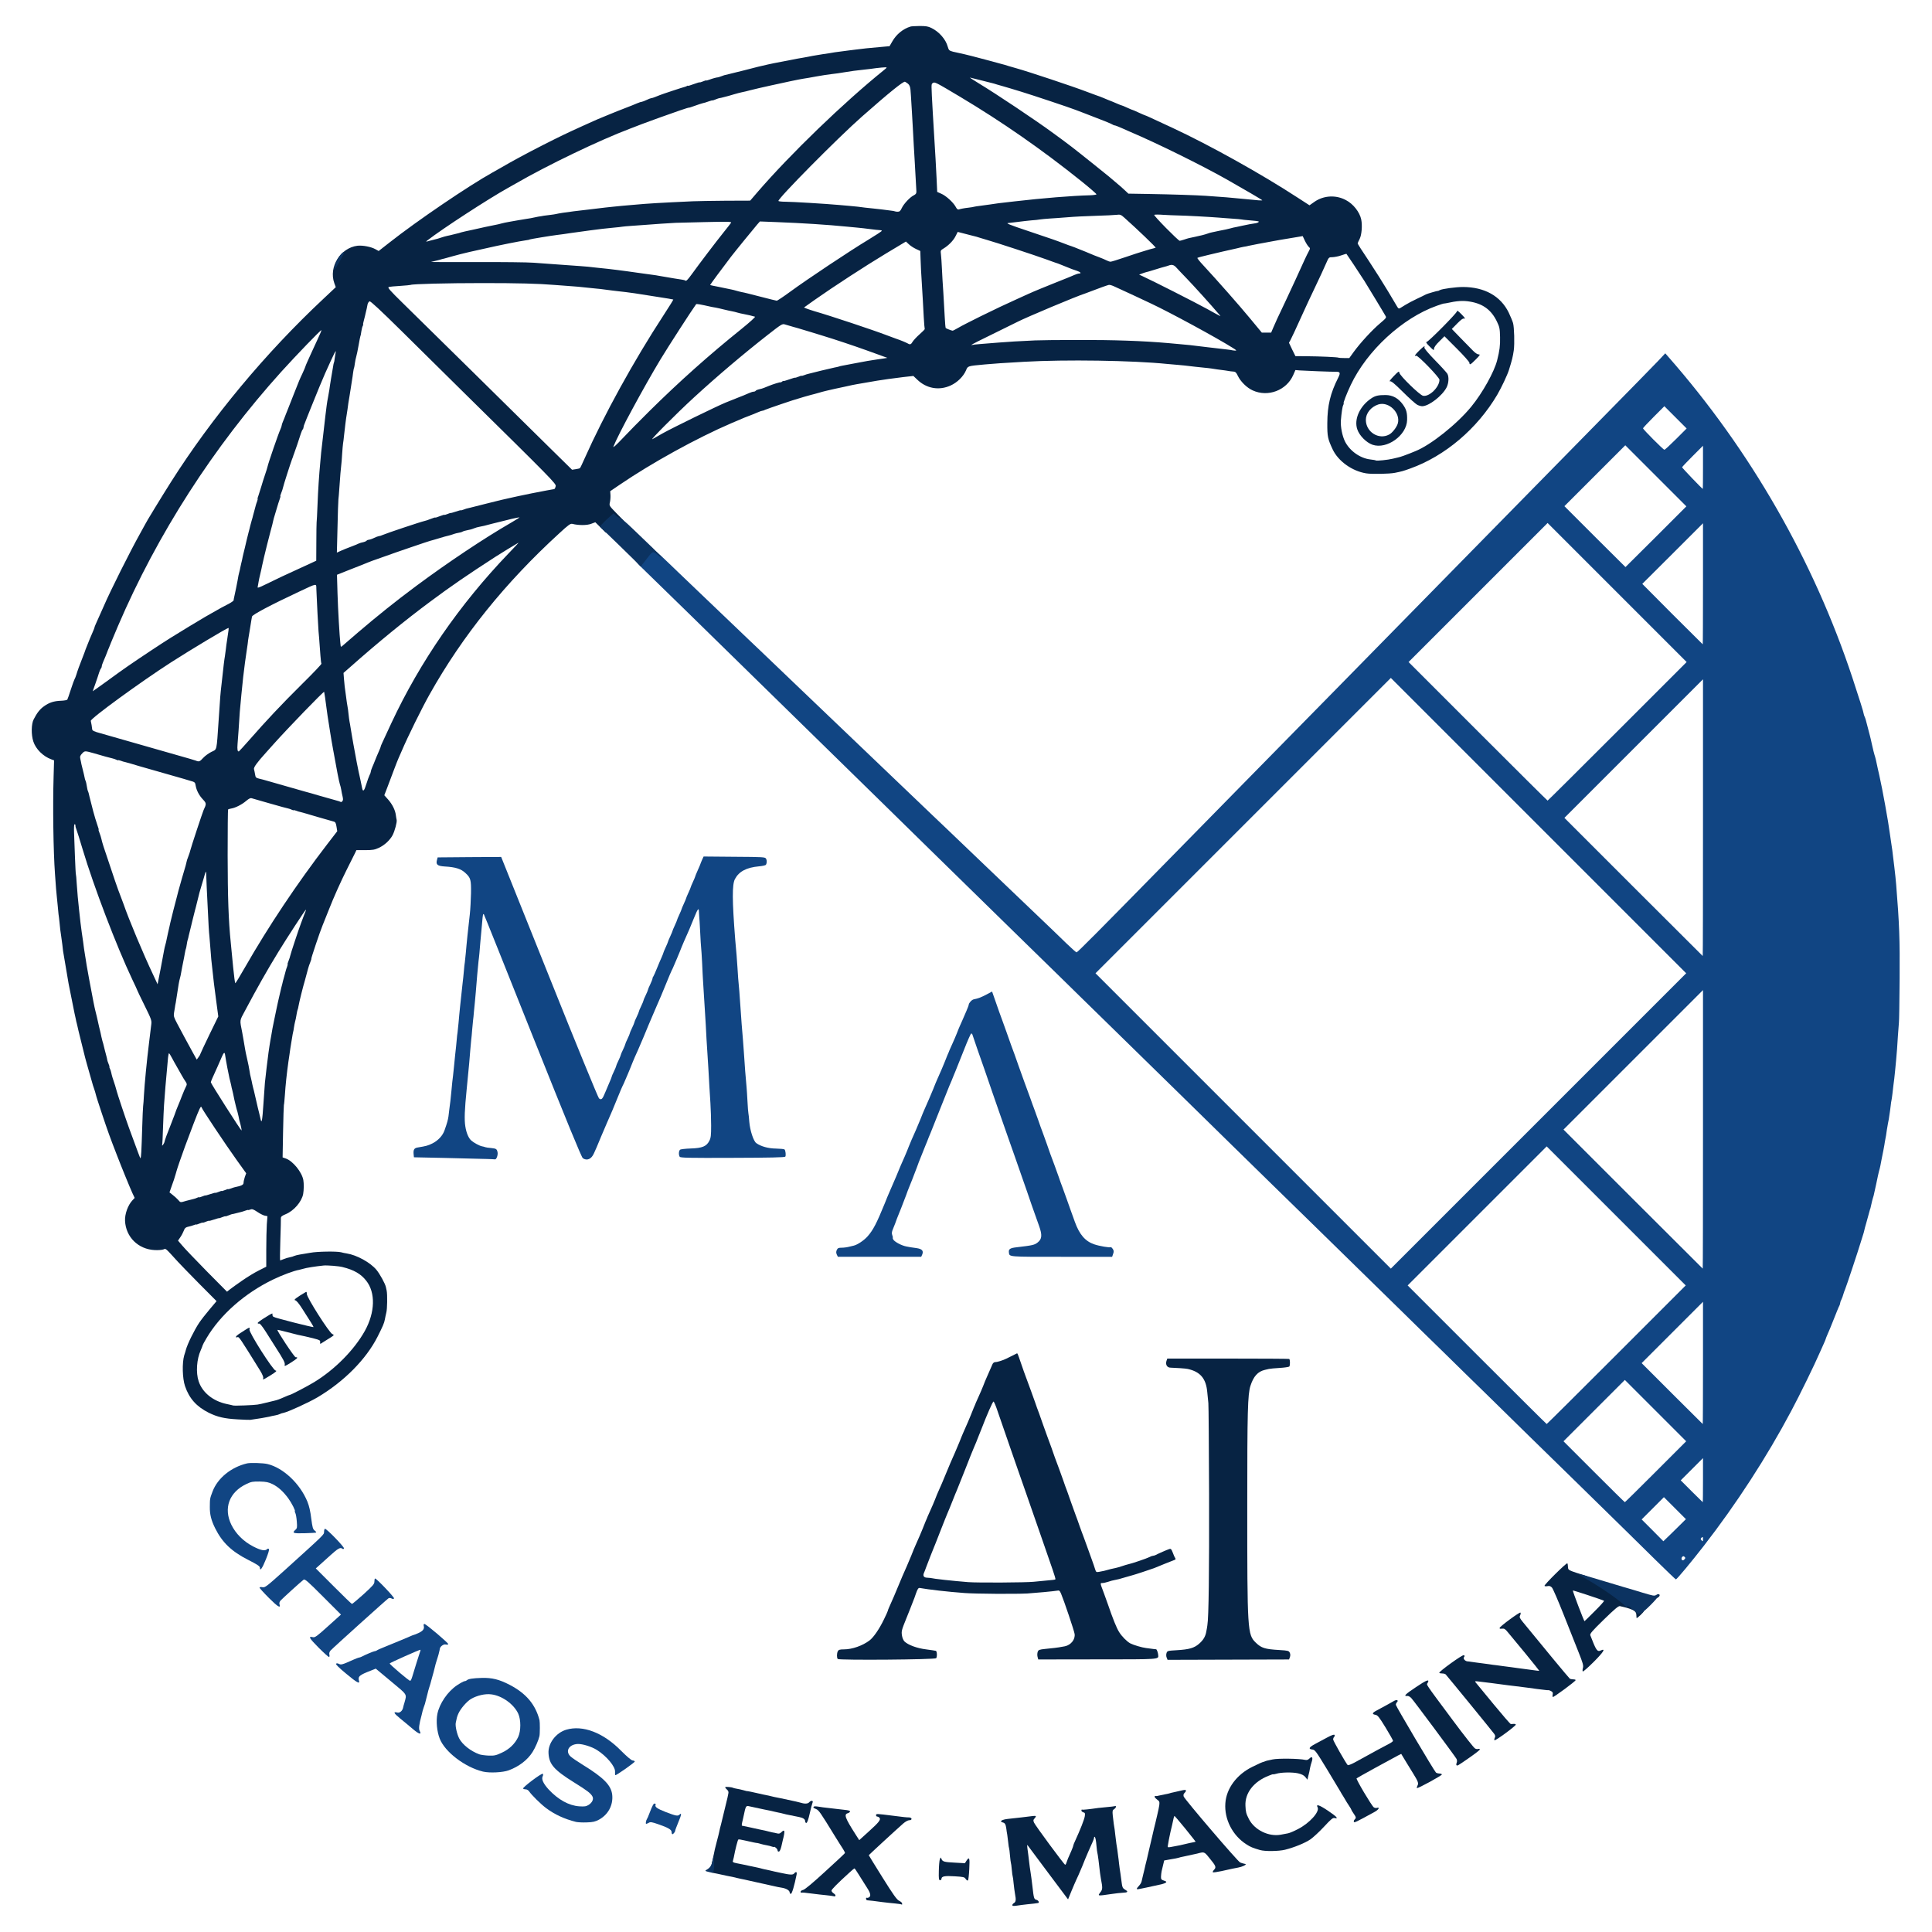 <?xml version="1.0" encoding="utf-8"?>
<!DOCTYPE svg PUBLIC "-//W3C//DTD SVG 1.0//EN" "http://www.w3.org/TR/2001/REC-SVG-20010904/DTD/svg10.dtd">
<svg version="1.0" xmlns="http://www.w3.org/2000/svg" width="4252px" height="4252px" viewBox="0 0 4252 4252" preserveAspectRatio="xMidYMid meet">
 <g fill="#072343">
  <path d="M2228 4192.80 c0 -1.40 1.60 -3.40 3.40 -4.40 4.40 -2.60 5 -7.20 2.60 -19.40 -1 -5.40 -2.40 -16.20 -3.20 -24 -0.60 -7.60 -1.60 -14.60 -2 -15.20 -0.40 -0.80 -1.40 -7.60 -2 -15 -0.60 -7.60 -1.60 -14.40 -2 -15 -0.40 -0.60 -1.20 -7.80 -2 -16 -0.60 -8.20 -1.60 -15.40 -2 -16.20 -0.40 -0.60 -1.20 -6 -1.80 -12 -0.60 -5.80 -1.60 -13.80 -2.20 -17.60 -0.80 -3.80 -1.60 -9.60 -2 -13 -1.40 -10.20 -3 -13 -8.20 -14.20 -8.20 -2.20 -1.40 -6.40 12.40 -7.80 6.60 -0.60 19.60 -2 29 -3.20 9.40 -1.20 20.40 -2.60 24.60 -3 8.20 -1 9 0 4 5.60 -2.80 3 -2.80 4.40 -0.80 9 3.20 7 66.40 92.60 68.40 92.60 0.80 0 2.20 -2 2.80 -4.40 1.60 -5 4 -11.20 10.80 -26 2.20 -5.20 4.20 -10.40 4.20 -11.60 0 -1 2.20 -6.60 5 -12.40 10.20 -22.20 19.20 -44.80 20.40 -52.20 1 -6.60 0.60 -7.80 -3.20 -8.80 -2.20 -0.60 -4.20 -2.40 -4.20 -4 0 -1.60 0.60 -2.40 1.60 -2 1.20 0.80 14.80 -0.60 35.40 -3.60 3.40 -0.40 12.40 -1.40 20 -2 7.80 -0.60 15.20 -1.60 16.60 -2 4 -1.40 2.80 3.80 -1.60 6.60 -3.60 2.20 -4 4 -3 14 0.60 6.20 1.60 14.60 2.20 18.40 1.60 8.60 2.20 13.80 3.80 28 0.60 6 1.60 13.20 2 16 0.60 2.80 1.40 8.40 2 12.60 0.60 4 1.40 10.40 1.80 14 0.60 3.40 1.40 11 2 16.40 0.60 5.60 2 15.80 3.20 23 1 7.20 2.40 17 3 22.20 1 7.40 2.20 9.60 7 12.60 7.80 4.40 6.40 6.40 -5 6.80 -5 0.20 -15.60 1.40 -23.60 2.60 -33.40 4.80 -32 5 -25.20 -4.20 4.40 -5.80 4.60 -9.40 0.80 -28.60 -0.60 -3.20 -1.40 -9 -2 -13 -2 -19.80 -5.20 -43 -5.80 -44.20 -0.40 -0.60 -1.40 -8.40 -2.20 -17.20 -0.60 -8.80 -2.20 -16.80 -3.20 -17.80 -1.20 -1.20 -1.80 -1 -1.80 0.60 0 1.40 -1.20 5.40 -2.80 8.80 -7.60 16.60 -13 29.40 -17.20 39.40 -2.40 6 -5.20 12.80 -6 15 -7.80 18.40 -10.60 24.80 -13.20 30 -1.60 3.40 -6.40 14.40 -10.60 24.60 l-7.60 18.60 -42.40 -56.60 c-23.20 -31.20 -43.60 -58.40 -45.20 -60.60 -3.20 -4.40 -3.20 -4.80 -0.20 17 0.60 3.80 1.60 12 2.20 18 0.60 6 2 16 3 22 1 6 2.80 19.60 4 30 3.20 28.40 3.60 29.80 9.20 31.20 4.40 1.20 6.80 6.40 3.40 7 -4.80 0.80 -11.20 1.60 -23.60 2.80 -7.60 0.80 -18.20 2.20 -23.40 3 -7.40 1 -9.60 0.80 -9.60 -1.20z"/>
  <path d="M1983.80 4191.20 c-0.40 -0.40 -6.60 -1.20 -13.80 -2 -7.20 -0.60 -19.80 -2 -28 -3 -15.60 -2.20 -29.20 -3.80 -33.40 -4 -1.40 -0.20 -2.60 -1.60 -2.60 -3.60 0 -1.80 0.60 -2.60 1.20 -2 0.80 0.60 3 0.40 5.20 -0.80 4.80 -2.60 3.60 -9.20 -3.60 -20.20 -5 -8 -9.80 -15.40 -20.80 -33 -3.40 -5.80 -7 -10.60 -7.60 -10.60 -0.40 0 -5.60 4.20 -11.20 9.40 -27.40 25 -39.20 37 -39.20 39.60 0 1.60 2.20 4.40 5 6.20 5.40 3.40 4.80 7.60 -0.60 6 -2 -0.60 -9.20 -1.40 -16.40 -2.20 -7.20 -0.60 -22 -2.40 -33 -3.80 -11 -1.60 -20.60 -2.40 -21.40 -1.80 -1 0.40 -1.60 -0.40 -1.60 -2 0 -1.60 2.60 -3.40 5.60 -4 3.60 -0.80 21 -15.20 48.40 -40.40 23.60 -21.40 43.20 -39.80 43.60 -40.80 0.20 -0.80 -1.60 -4.60 -4 -8.40 -2.60 -3.80 -11.20 -17.60 -19.40 -30.80 -30.80 -50.20 -34.20 -55.20 -40.20 -57.60 -6.60 -3 -6.60 -2.80 -5.20 -5 0.60 -1.20 4.60 -1.20 9.60 -0.40 4.80 1 15 2.20 22.60 3 7.80 0.80 15.40 1.80 17 2 1.60 0.20 9.40 1.20 17.40 2 10.40 1 14 2.20 13.40 4 -0.60 1.40 -2.80 3 -5 3.60 -8.80 2.40 -6 10.40 16.60 45.80 l8.60 13.40 21 -19 c22.60 -20.40 27 -26.20 23.60 -30.20 -1.20 -1.40 -3.40 -2.60 -4.80 -2.60 -1.60 0 -2.80 -1.40 -2.80 -3.20 0 -3.40 1.60 -3.20 36.60 1.20 25 3.20 30 3.80 36 3.80 7 0.20 7.60 6.20 0.40 6.20 -3 0 -8.60 3.20 -13.40 7.40 -16.60 14.60 -75.60 69 -75.60 69.60 0 0.40 13.60 22.40 30.20 49 24 38.40 31.60 49 36.80 51.40 3.40 1.60 6.40 4.20 6.40 5.80 0 3 -0.20 3.20 -1.60 2z"/>
  <path d="M1738 4165.40 c0 -4.60 -6.60 -8.80 -16 -10.60 -5 -0.80 -9.40 -1.60 -10 -1.80 -0.60 -0.20 -4.60 -1 -9 -2 -4.40 -1 -8.40 -2 -9 -2 -1 -0.40 -16.40 -3.60 -18 -4 -5.60 -1.20 -17.20 -3.80 -27 -6 -6.60 -1.60 -14.40 -3.20 -17.60 -3.80 -3 -0.60 -7 -1.40 -9 -2 -1.80 -0.60 -5.60 -1.40 -8.40 -2 -5.80 -1 -23.20 -4.80 -36 -7.60 -5 -1 -10.20 -2 -11.40 -2.20 -3.80 -0.20 -2.80 -9 4.80 -42.40 0.40 -2.20 1.20 -6.20 1.80 -8.80 0.60 -2.80 2.80 -11.20 4.80 -19 2.20 -7.80 4.20 -16.40 4.80 -19.20 1 -5 2.40 -11.20 4.20 -17.40 1.80 -7 13 -53 14 -57.80 0.60 -2.60 1.40 -7 2 -9.80 0.80 -3.40 -0.20 -6 -3 -8.40 -2.20 -2 -4 -4.20 -4 -5.20 0 -1.60 14.60 -0.40 17.60 1.40 0.80 0.40 4.60 1.40 8.40 2 3.80 0.60 10 2 13.60 3 3.60 1 7 2 7.40 2 1.60 -0.20 13.20 2.20 26 5.20 6.60 1.60 14.40 3.20 17.60 3.80 3 0.60 7 1.40 9 2 1.80 0.60 5.60 1.40 8.40 2 2.80 0.60 9 1.80 14 2.80 12.60 2.80 28.20 6 33.60 7.20 2.60 0.60 6.20 1.40 8 2 11.20 3.60 18.40 3.40 21.60 -0.60 4 -4.60 9.60 -3.40 7 1.40 -0.80 2 -3.80 12.60 -6.20 24 -3 13.40 -5.60 20.40 -7.40 20.40 -1.40 0 -2.60 -1.80 -2.60 -4 0 -4 -4.20 -7.20 -12.20 -8.80 -5 -1 -21.40 -4.40 -29.40 -6 -2.60 -0.60 -6.20 -1.40 -8 -2 -1.80 -0.60 -5.80 -1.40 -9 -2 -3 -0.60 -7 -1.40 -9 -2 -1.80 -0.60 -5.60 -1.40 -8.40 -2 -2.80 -0.60 -9 -1.80 -14 -2.80 -14.20 -3.20 -30.60 -6.60 -35.40 -7.60 -4.60 -0.80 -6 2.20 -9.40 19.20 -0.60 2.80 -1.60 7.20 -2.20 10 -2.80 11.20 -3 14 -1.60 14.20 1 0 3 0.40 4.60 0.80 1.60 0.40 8 1.80 14 3 6 1.40 14.60 3.20 19 4.20 4.40 0.80 10 2.20 12.60 2.60 2.60 0.60 6.20 1.40 8 2 1.80 0.60 5.60 1.40 8.40 2 2.80 0.40 7.40 1.40 10.40 2.20 3.80 1 6.20 0.40 9 -2.40 8 -8 8.80 -3.20 3.40 17.40 -0.40 1.60 -1.80 8 -3.20 14 -1.80 7.20 -3.80 11 -5.60 11 -1.60 0 -2.80 -1 -2.60 -2.20 0.20 -1.40 -1.40 -4 -3.40 -5.80 -2.20 -2 -4 -3 -4 -2.40 0 0.80 -2 0.60 -4.60 -0.40 -2.60 -1 -7.80 -2.40 -11.60 -3 -3.80 -0.60 -9.80 -2 -13.40 -3 -3.60 -1 -7 -2 -7.40 -2 -1.60 0.20 -13 -2.20 -27.60 -5.60 -7.40 -1.80 -14 -2.80 -14.40 -2.20 -1.60 1.40 -6.80 21.80 -10 39.20 -0.60 3 -1.60 6.60 -2 8 -1 2.60 0.80 3.60 9 5.20 2.80 0.60 9 1.80 14 2.80 12.60 2.80 28.20 6 33.60 7.20 2.60 0.60 6.20 1.40 8 2 1.80 0.60 5.80 1.40 9 2 3 0.60 7 1.40 9 2 1.80 0.60 5.60 1.40 8.40 2 2.80 0.60 9.60 2 15 3.20 20.20 4.40 26 4.60 28.80 1.20 4 -4.80 6.60 -3.80 5.40 2.40 -4.80 24 -10.20 42.40 -12.60 42.40 -1.40 0 -2.60 -1.20 -2.60 -2.60z"/>
  <path d="M2502 4156.60 c0 -0.80 2.20 -3.60 4.80 -6.40 2.80 -3 5.40 -7.40 5.80 -10.20 0.60 -2.80 2 -8.60 3 -13 1.20 -4.40 2.60 -10.20 3.20 -13 0.60 -2.80 1.40 -6.80 2 -9 1.80 -7 5 -19.80 6 -25 0.60 -2.80 2.40 -10.40 4 -17.20 1.60 -6.80 3.40 -14.40 4 -17 1.80 -8.40 2.80 -12.60 4.80 -20.80 1.20 -4.40 2.60 -10.20 3.20 -13 0.60 -2.80 2.40 -10.80 4.20 -18 1.80 -7.20 3.80 -16.80 4.40 -21.20 0.80 -7.60 0.40 -8.60 -5.20 -12.60 -3.40 -2.60 -5.60 -5.40 -5 -6.40 0.60 -1.20 1.60 -1.60 2.20 -1.20 0.40 0.60 4.20 0.20 8.20 -1 4 -1 10.20 -2.20 13.40 -2.80 3.40 -0.60 7.40 -1.40 9 -2 1.60 -0.60 5.20 -1.60 7.80 -2 2.60 -0.60 10 -2.20 16.60 -3.80 9.40 -2.20 11.60 -2.20 11.60 0 0 1.40 -1.40 3.60 -3.20 5.20 -2 1.60 -2.60 4.20 -1.80 7.40 1.40 5.60 119 143.20 124.40 145.40 2 0.80 5.40 2 7.40 2.40 2.20 0.40 4.40 1 4.80 1.40 1.40 1.60 -8.60 6 -16.60 7.40 -9 1.60 -12.60 2.40 -36.80 7.80 -9.40 2 -17.80 3.20 -18.80 2.60 -1 -0.60 0.20 -3 2.60 -5.60 5.20 -5.60 4.20 -8.20 -10.80 -26.40 -10.80 -13.40 -10.80 -13.40 -26.20 -9.20 -4.20 1 -15 3.40 -29.40 6.40 -4.80 0.80 -10 2.20 -11.60 2.80 -1.60 0.60 -9.40 2.20 -17.40 3.40 l-14.40 2.60 -2.20 9.20 c-1.20 5 -2.60 11.40 -3.40 14.20 -0.60 2.80 -1.20 8 -1.40 11.80 -0.20 6 0.60 7.20 6.60 9.20 5.20 1.60 6 2.60 4 4.40 -1.60 1 -5.40 2.60 -8.80 3.40 -20.20 4.60 -51.40 11.20 -53.40 11.20 -1 0 -1.60 -0.60 -1.60 -1.40z m85 -93.60 c3.40 -0.60 8 -1.40 10.40 -2 2.60 -0.60 5.20 -1.20 6 -1.40 1 -0.20 4.80 -1 8.60 -2 3.80 -1 9.80 -2.20 13 -2.80 3.40 -0.60 6.20 -1.40 6.40 -1.60 0.20 0 -10.20 -13 -22.80 -28.80 -12.80 -15.60 -23.40 -28.20 -24 -27.80 -0.40 0.60 -1 2.60 -1.60 4.60 -0.40 2.20 -2 9.40 -3.60 16.40 -1.80 6.80 -3.20 13 -3.20 13.40 0 0.60 -0.60 3 -1.20 5.60 -1.80 8.40 -3.40 16.40 -4.40 23 -1.20 7.40 -2.80 7 16.40 3.40z"/>
  <path d="M2125.40 4135.40 c-2.80 -4.40 -4.80 -4.80 -24.40 -6 -21.80 -1.40 -29 0 -29 5.60 0 1.60 -1.40 3 -3 3 -2.80 0 -3.20 -3.20 -2.80 -20.40 0.20 -11.40 1.20 -22.80 2.20 -25.60 2 -4.80 2 -5 3.60 -0.80 2.40 6 6 7 30.20 8.20 l21.40 1.20 3.40 -5.40 c6.40 -9.80 7.60 -6.40 6.20 18.20 -0.60 12.80 -2 24.20 -2.80 25 -1 1 -3.20 -0.40 -5 -3z"/>
  <path d="M2773 4071.60 c-16.20 -4.80 -20.80 -6.60 -30 -12.60 -30.40 -19.40 -48.80 -55.20 -46.20 -90.40 2.20 -32.40 24.80 -63 59.20 -80 15 -7.40 21 -10.20 26.60 -11.60 0.80 -0.40 1.80 -0.80 2.40 -1 1.20 -0.60 1.80 -0.80 16 -3.80 11.80 -2.60 58.40 -2 71.40 1 3.60 0.80 6.40 0 9.20 -2.80 6 -6 8.40 -2.80 5.40 6.60 -1.60 4.40 -3.20 10.80 -3.80 14 -1 6.40 -2 10.60 -4.40 19.80 l-1.40 6 -4.40 -5.60 c-3.20 -4 -7.80 -6.40 -16.20 -8.40 -12.40 -2.80 -37.60 -2.40 -48.20 1 -3.60 1 -6.60 1.60 -6.60 1 0 -0.40 -4.60 1 -10.20 3.40 -32.60 12.80 -52.20 38 -50.80 66 0.60 13.60 1.40 17 7.60 29.20 12.40 24.20 43.60 39.40 70.40 34.40 5.60 -1 12.60 -2.40 15.80 -3 3.40 -0.60 13.20 -4.80 22 -9.40 25.60 -13.20 48 -38.20 43 -47.80 -4.20 -7.80 3.60 -5.40 22.40 7.20 19.20 12.80 24.80 18.80 15.20 16.40 -4 -1 -7.60 2 -23.40 19 -10.20 11 -23.60 23.40 -29.80 27.80 -12.40 8.40 -35.60 17.80 -56.20 23 -13.80 3.40 -44.40 3.80 -55 0.60z"/>
  <path d="M2979.60 4009.60 c-0.60 -1.40 0.20 -3.80 1.80 -5.20 3.60 -3.60 3.40 -4.80 -2.40 -13.20 -2.80 -4 -5 -7.80 -5 -8.40 0 -0.80 -2.60 -5 -5.60 -9.60 -3 -4.40 -6.20 -9.60 -7 -11.20 -0.80 -1.60 -3.20 -5.60 -5.40 -9 -2.20 -3.20 -4.80 -7.80 -6 -10 -1.20 -2.20 -14.20 -23.80 -28.80 -48 -25 -41 -27 -44 -33 -44.60 -9.20 -1 -7.60 -4.80 5.40 -11.80 6.20 -3.20 18.40 -9.80 26.80 -14.40 10 -5.40 15.80 -7.40 16.60 -6 0.80 1.20 0.40 3.20 -0.80 4.40 -1.20 1.20 -2.20 3.80 -2.20 5.60 0 3 27.40 51.20 32 56.40 0.80 1 7.40 -1.40 14.80 -5.40 19 -10.40 38.40 -21 52.20 -28.60 6.60 -3.60 16.80 -9 22.60 -12 5.60 -2.80 10.40 -6.20 10.20 -7.40 0 -1.20 -7.40 -14.40 -16.40 -29.20 -14.40 -23.40 -17.40 -27.20 -22.40 -28 -8 -1.40 -7.20 -4.20 2.20 -9.20 25.60 -13.80 32.40 -17.60 38.20 -21 6.40 -4 11.60 -2 6.80 2.80 -1.20 1.20 -2.20 3.60 -2.20 5.40 0 3 83.60 144.20 88.20 149 1 1 4.20 2 7.20 2.20 3 0 5.60 1 6 2 0.60 2.20 -53.40 31.60 -55 30 -0.60 -0.80 0 -3.20 1.40 -5.80 2.60 -4.80 1 -9 -9.40 -25.80 -1.80 -3 -8.60 -14 -15 -24.40 l-11.60 -19.20 -7.60 3.80 c-14.60 7.60 -89.20 48.60 -90.60 50 -1.80 1.60 33 60.20 37.80 63.80 1.80 1.20 5 2 7 1.20 7.20 -2.20 3.60 4.20 -5 8.80 -40.80 22.40 -45 24.40 -45.80 22z"/>
  <path d="M3205.40 3884.80 c-0.60 -0.60 -0.40 -3.20 0.60 -5.60 1 -2.60 0.80 -6 -0.60 -8.40 -3.20 -5.80 -93.20 -127 -99.20 -133.40 -2.80 -3.20 -6.60 -5.20 -9 -5 -9.20 1.20 -4.40 -3.80 19.20 -19.40 23.60 -16 30.60 -18.40 25.60 -9.20 -2.60 5 -7.80 -2.80 56.40 83.60 24 32.20 45.40 59.40 47.80 60.60 2.20 1.40 5.40 1.80 6.80 1.20 1.60 -0.60 3.40 -0.20 4 0.80 0.60 1 -10.20 9.40 -23.80 18.80 -26.20 18.20 -25.80 17.80 -27.80 16z"/>
  <path d="M3289 3830 c-0.60 -1 -0.20 -3.60 0.80 -5.60 1.40 -2.80 1.20 -5 -1.40 -8.60 -2.80 -4.20 -101.80 -125.40 -106.80 -130.80 -1 -1 -4.40 -2 -7.60 -2 -3.40 0 -6.20 -0.60 -6.40 -1.40 -1.20 -2.60 50.60 -40 53.80 -38.80 2.40 1 2.60 1.80 0.80 4 -2.80 3.20 1.80 9 7.40 9.60 1.80 0 4.40 0.40 5.40 0.60 4.20 0.60 22.20 3.20 28 3.80 3.40 0.40 10 1.40 15 2 5 0.80 11.80 1.80 15 2 3.40 0.40 10.60 1.40 16 2.20 5.60 0.60 13.20 1.60 17 2.20 3.80 0.40 9.80 1.20 13 1.80 3.40 0.40 10 1.40 15 2 5 0.60 14.40 1.80 21 2.80 6.60 1 12.20 1.60 12.60 1.20 0.20 -0.20 -13.60 -17.40 -30.60 -38.20 -17.20 -20.80 -34.40 -41.80 -38.40 -46.40 -6 -7.40 -8 -8.60 -13 -8 -4 0.60 -5.60 0.20 -5.20 -1.60 0.80 -3.60 43.60 -35 45.80 -33.80 0.80 0.60 0.60 3.40 -0.60 6 -2 4.20 -1.20 6 5.60 14.40 39.40 48.40 101.80 123.80 103.60 125 1.20 0.80 4.80 1.60 7.80 1.60 3.20 0 5.40 0.80 5 1.80 -1 3.20 -48.40 38 -50 37 -1 -0.60 -1 -3.20 -0.40 -5.80 0.80 -3.60 0 -5.20 -3.60 -7.20 -2.40 -1.40 -5 -2.20 -5.60 -2 -0.60 0.20 -5 0 -10 -0.80 -5 -0.60 -11.60 -1.40 -15 -1.80 -3.20 -0.40 -13.20 -1.80 -22 -3 -8.80 -1 -21 -2.60 -27 -3.40 -6 -0.80 -12.80 -1.60 -15 -1.80 -23.20 -3.20 -51.60 -6.80 -64 -8.20 -9.60 -1.20 -9.80 -1 -6.80 2.60 1.80 2 19.20 23.20 38.80 47.20 19.60 23.80 36.60 43.40 37.80 43.60 1.20 0.20 4.20 0 6.80 -0.20 2.40 -0.20 4.40 0.60 4.40 1.60 0 3 -45.60 36.60 -47 34.40z"/>
  <path d="M3483.40 3678.60 c-0.80 -1.20 -0.60 -4.80 0.40 -8 1.40 -5 -0.20 -10.80 -9.80 -34.80 -6.40 -15.80 -21.20 -53.20 -33 -83.20 -11.80 -29.80 -23.20 -56.20 -25.40 -58.60 -3 -3.20 -5.60 -4.20 -9.80 -3.20 -3 0.60 -6 0.40 -6.60 -0.60 -1.40 -2 48.40 -51.40 50.20 -49.60 0.80 0.80 1.40 4.40 1.40 7.80 0.20 5.60 1.20 6.60 9.20 9.80 5 2 15.80 5.40 24 7.80 22.20 6.60 47.20 21.40 81.60 48.60 9.20 7.20 19.40 13.80 22.80 14.40 3.20 0.80 6.40 2.60 7 4.20 0.60 1.60 2.20 2.80 3.80 2.80 1.60 0 2.80 1.80 2.80 4 0 3.40 1.40 4 8 4 4.40 0 8 0.80 8 1.60 0 2.40 -16 17.40 -16.20 15.40 -0.20 -1.20 -0.40 -4.60 -0.60 -8 -0.20 -7.80 -9 -12.20 -36.20 -18.20 -3 -0.60 -11.60 6.60 -35.20 29.60 -26.20 25.60 -31 31.20 -29.80 34.60 12.80 33.40 15.20 37 23 33.40 11.60 -5.40 6.20 3.40 -15.40 25 -12.80 12.80 -23.60 22.20 -24.20 21.20z m26.20 -132.60 c12.20 -12 21.40 -22.40 20.60 -23 -3.60 -2 -67 -23 -68.60 -22.60 -1.20 0.40 24.40 67.40 25.60 67.60 0.20 0 10.40 -9.80 22.40 -22z"/>
  <path d="M1843.80 3651.20 c-2.40 -2.60 -2.40 -12.40 0.20 -17.40 1.80 -3 4.40 -3.80 13.20 -3.80 18.20 0 41 -8 56.40 -19.60 9 -6.80 22 -25.80 32 -46.80 4.60 -9.40 8.40 -17.80 8.40 -18.60 0 -0.80 1.20 -4.20 2.80 -7.60 8.40 -18.80 13.40 -30.20 20 -46.40 4 -10 8.20 -19.80 9.20 -22 6.80 -15.20 13.40 -30.40 19.40 -45 3.60 -9.40 7.60 -18.80 8.60 -21 9.20 -20.80 13 -29.40 16.40 -38 2 -5.40 5.20 -13.20 6.80 -17 1.80 -3.80 3.80 -8.80 4.60 -11 1 -2.20 4 -9 6.80 -15.20 2.80 -6 7 -16 9.40 -22 2.20 -6 5 -12.60 6 -14.80 5.60 -12.20 12.40 -28.20 18.80 -44 4 -10 8.20 -19.80 9.20 -22 6.80 -15.20 13.40 -30.40 19.40 -45 3.60 -9.40 7.60 -18.80 8.60 -21 9.20 -20.80 13 -29.40 16.40 -38 2 -5.40 5.20 -13.20 6.80 -17 1.80 -3.80 3.80 -8.80 4.60 -11 1 -2.20 4 -9 6.80 -15.20 2.80 -6 7 -16 9.40 -22 2.20 -6 5 -12.60 6 -14.80 4.80 -10.80 12.60 -28.40 14.20 -32.40 1 -2.60 3.60 -4.80 5.80 -4.80 2.20 -0.20 4.60 -0.40 5.60 -0.80 10.60 -2.80 15 -4.60 27.20 -10.80 7.80 -3.80 14.80 -7.40 15.60 -7.80 0.60 -0.40 2.60 3.80 4.20 9 3.80 12 16.20 46.60 26.40 73.60 2.80 7.80 7 19 9 25 2 6 6 17.40 9 25 2.80 7.80 6.80 19 8.80 25 2.20 6 6.20 17.40 9 25 3 7.80 7 19 9.20 25 4.40 13.20 9.80 28 17 47 2.80 7.80 7 19 9 25 2 6 6 17.40 9 25 2.80 7.80 6.80 19 8.80 25 2.20 6 6.20 17.40 9 25 3 7.80 7 19 9 25 2.20 6 6.20 17.40 9.20 25 2.80 7.80 6.40 17.60 8 22 1.60 4.40 5.60 15.60 9 25 3.40 9.40 7.20 20 8.20 23.80 2 6.20 2.60 6.60 8.40 5.60 9 -1.60 15.20 -3 19.40 -4.40 3.60 -1.20 7.60 -2 17.60 -4.20 2.60 -0.40 8.80 -2.40 13.80 -4 5 -1.80 11 -3.40 13.20 -4 6.80 -1.20 41.60 -13 47.20 -16 2.80 -1.60 6.40 -2.80 7.80 -2.80 1.40 0 4 -0.80 6 -1.80 6 -3.20 25.20 -11.60 29.80 -13 3.60 -1.20 4.60 0 7.80 8.20 1.80 5.20 4.40 10.80 5.40 12 1.20 1.80 0.60 3 -1.80 3.80 -2.20 0.80 -11.40 4.40 -20.80 8.20 -9.40 3.80 -20.20 8.20 -24 9.80 -6.80 2.60 -45 15.20 -49 16 -1 0.20 -7.40 2 -14 4 -15.60 4.60 -14.80 4.40 -23 6 -3.80 0.60 -10.60 2.40 -15 4 -4.40 1.40 -10.20 2.80 -12.80 2.80 -5.20 0 -5.40 -0.60 2.80 21 2.80 7.80 6.80 19 9 25 11.40 33.20 19.40 53.20 25.20 62.20 6 9.60 17.20 20.80 24.40 24.60 7 3.60 25.60 9.20 34.40 10.20 16.20 2.20 21 2.80 22.40 2.80 1.60 0.20 4.20 7.40 4.60 12.80 0.80 9.60 4.80 9.40 -134 9.40 l-130 0.20 -1.60 -6 c-0.80 -3.20 -0.60 -8 0.40 -10.80 1.60 -4.40 3.60 -5 16.60 -6.40 8 -0.80 17.40 -1.80 20.60 -2.20 5.60 -0.60 12.20 -1.60 22.60 -3.60 13.40 -2.80 23.20 -15.20 21.40 -27.20 -1 -7.20 -23.60 -74 -29.80 -88.60 -3 -6.80 -4 -7.60 -8.80 -6.60 -6 1.20 -49.60 5.20 -65.40 6.20 -27.40 1.40 -115 0.80 -138 -1 -38 -2.80 -79.20 -7.60 -99.20 -11.20 -2.60 -0.40 -4.60 2.80 -7.80 11.80 -2.20 6.80 -5 14.20 -6 16.40 -0.80 2.20 -4 10.40 -7 18 -3 7.80 -6.60 16.80 -8 20 -10.80 26.60 -11.40 29 -10 38.20 0.60 5 3.20 11 5.40 13.20 7.80 7.80 27.80 15.20 47.60 17.60 10.40 1.40 20.20 2.80 21.60 3.20 2.60 0.80 3.20 12.40 0.80 16.20 -2 3.20 -213.40 4.80 -216.60 1.80z m431.20 -170 c8.60 -0.80 20 -2 41.40 -4 3 -0.20 5.80 -0.80 6.40 -1.40 0.60 -0.40 -2.20 -9.80 -6 -20.80 -3.80 -11 -9.60 -27.60 -12.80 -37 -3.20 -9.40 -9.40 -27.60 -14 -40.40 -14.80 -42.80 -24 -69.20 -32 -92 -4.20 -12.40 -11.80 -34.20 -17 -48.60 -5 -14.20 -12.20 -35 -16 -46 -3.80 -11 -10.60 -30.80 -15.20 -44 -4.60 -13.20 -11.20 -32.40 -14.80 -42.80 -3.40 -10.40 -7.20 -19.20 -8.40 -19.60 -1.60 -0.60 -14.80 29.60 -26.60 60.40 -0.80 2.20 -2.60 6.80 -4 10 -1.40 3.40 -3.20 7.80 -4 10 -1.80 5 -4.60 11.80 -8.60 21 -1.80 3.80 -10.40 25.40 -19.20 48 -9 22.60 -17.20 43 -18.20 45.60 -2 4.60 -4.80 11.20 -7.80 19 -0.80 2.40 -2.60 6.80 -4 10 -1.20 3 -3 7.40 -4 10 -1 2.40 -3.20 7.60 -4.80 11.40 -1.60 3.80 -8.20 20 -14.40 36 -12.20 31.20 -13 33.40 -17.40 44 -1.60 3.80 -4.20 10.20 -5.60 14 -1.40 3.80 -3.60 9.80 -5 13 -1.20 3.40 -3.60 9.20 -5 13 -1.20 3.80 -3.40 9 -4.40 11.40 -3 6.40 -0.60 10.60 6.40 10.80 3.20 0.20 6.60 0.40 7.60 0.60 8 2 48.40 6.40 83.40 9.20 21 1.60 126.80 1 144 -0.80z"/>
  <path d="M2567.60 3648 c-1.20 -3 -1.20 -7 -0.20 -10 1.60 -4.80 2.60 -5 22.80 -6.20 27 -1.60 38.20 -4.80 49 -14.40 9.40 -8.20 14 -16.20 15.80 -27.40 0.80 -3.80 1.80 -9.60 2.20 -13 3 -17.40 4.20 -116.20 3.80 -288 -0.40 -105.60 -1 -196 -1.60 -201 -0.60 -5 -1.60 -15.80 -2.40 -24 -2.60 -30 -15.20 -45 -43 -51.20 -3.60 -1 -28.60 -2.60 -37.60 -2.80 -7.80 0 -11.80 -6.60 -9.20 -14.80 l1.80 -5.20 133.80 0 c73.60 0 134.20 0.40 134.60 0.80 2.20 2.20 2 15.20 0 16.80 -1.40 1 -11 2.40 -21.40 3 -10.40 0.60 -21 1.60 -23.40 2.20 -2.60 0.60 -6.40 1.60 -8.60 2 -15.60 3.60 -25.20 14 -32 35.20 -6 18.80 -7 56.40 -7 262 0 278.80 0.40 285.40 19 303.40 12 11.60 20 14.20 51.60 16 19.40 1.20 20.80 1.60 23 6 1.40 3 1.40 6.60 0.20 9.80 l-1.80 5 -133.80 0.40 -133.60 0.40 -2 -5z"/>
  <path d="M3645.40 3516.60 c-2.40 -2.40 -1.40 -6.20 2 -7.40 5 -2 7.20 1.60 3 5.40 -2 1.80 -4.40 2.80 -5 2z"/>
  <path d="M523 3123.80 c-29.20 -1.60 -44.40 -5.20 -63.60 -14.60 -26.80 -13.40 -43 -31.40 -52.20 -58.60 -5.80 -17 -6.60 -51 -1.80 -67.60 1.80 -5.40 3.40 -10.80 3.60 -12 3.80 -13.80 18.40 -43.20 29.20 -59.60 4.60 -6.80 15.20 -20.40 23.40 -30 l15 -17.80 -38 -38.20 c-20.80 -21.20 -42 -42.80 -47 -48.40 -29 -31.80 -26.20 -29.40 -32 -27.20 -3 1.20 -11.80 1.80 -19.20 1.40 -36.20 -1.80 -63.40 -28.60 -65.20 -64.20 -0.80 -15 6.40 -34.80 16.20 -45.20 l5 -5.40 -5 -10.60 c-5.80 -12.80 -24 -57.20 -34.20 -83.80 -16 -41.20 -19.40 -50.80 -33.20 -92 -6.80 -20.40 -12.80 -39 -13.20 -41.60 -0.60 -2.60 -2.20 -8 -3.60 -12 -1.60 -4 -3.60 -11 -4.80 -15.40 -1.20 -4.40 -4 -13.80 -6 -21 -2.20 -7.20 -4.60 -15.60 -5.40 -19 -1 -3.20 -1.80 -6.80 -2.20 -8 -0.40 -1 -1 -3.80 -1.60 -6 -0.40 -2.20 -3.80 -15.20 -7.20 -29 -8.40 -33.80 -8 -32.40 -9.20 -38 -0.60 -2.80 -1.40 -6.60 -2 -8.40 -0.60 -1.80 -1.40 -5.40 -1.80 -8 -0.60 -2.60 -1.80 -8.60 -3 -13.60 -1.60 -7.40 -9.80 -48.20 -13 -65 -1 -5.40 -11.40 -67 -12.20 -72 -0.20 -2.20 -1 -8.40 -1.60 -14 -0.80 -5.40 -1.80 -13.40 -2.40 -17.60 -1.80 -12 -2.60 -17.60 -3.80 -31.40 -0.80 -7.20 -1.60 -15.20 -2.20 -18 -0.40 -2.80 -1.20 -11.20 -1.80 -19 -0.60 -7.60 -1.60 -16.80 -2 -20 -0.80 -5.40 -2.20 -23.80 -4 -50 -3.60 -49.80 -5 -148.20 -3 -214.80 l1 -34.80 -6 -2.20 c-18.20 -6.60 -34.20 -22.60 -39.60 -39.20 -5 -15.20 -4.60 -38.80 0.80 -49 7.40 -14.40 13.80 -22.40 22.60 -28.60 11.40 -8.20 21.60 -11.60 37.40 -12.20 7 -0.20 13.40 -1.40 14 -2.60 0.80 -1.20 4.20 -11.20 7.80 -22.40 3.60 -11 7.20 -21 8 -22.20 0.80 -1 2.60 -5.60 4 -10 2.20 -7.80 8 -23.60 13 -36 1.40 -3.20 3.60 -9.20 5 -13 1.20 -3.80 3.20 -9 4.20 -11.40 1.80 -4.80 4.60 -11.40 7.60 -19 1 -2.60 3.60 -8.80 6 -14 2.40 -5.20 4.20 -10.20 4.20 -10.80 0 -0.60 1.20 -4 2.80 -7.40 8.20 -18 14 -31.40 17.60 -39.40 14.20 -33.20 58.40 -121.20 79.40 -158.80 6.60 -12 12.20 -22 12.20 -22.20 0 -1.20 36.20 -60.60 56 -91.80 90.40 -142.60 208.40 -284.40 336 -403.80 l27 -25.40 -3.20 -8.80 c-12.80 -35.60 13.40 -77.80 51 -82.40 11.40 -1.20 29.60 2.20 39.40 7.60 l7.20 4 24 -18.80 c61.20 -48.20 173.80 -124.60 226.60 -154 5 -2.80 12.60 -7.20 17 -9.60 27.40 -16 59 -33 94 -50.80 37.80 -19.20 53.40 -26.60 86 -41.40 7.80 -3.40 18.60 -8.40 24 -10.80 5.60 -2.60 15 -6.60 21 -9 6 -2.40 13.80 -5.60 17 -7 5 -2.20 21.20 -8.60 48 -19 2.20 -0.80 7.40 -3 11.60 -4.80 4.20 -1.80 8.60 -3.20 10 -3.20 1.40 -0.20 6 -1.80 10.40 -4 4.40 -2.20 9 -3.80 10.40 -4 1.20 0 4.80 -1 8 -2.40 3 -1.20 6 -2.40 6.60 -2.60 0.60 -0.20 2.40 -1 4 -1.60 4 -1.80 52.40 -17.80 55 -18.20 1.20 -0.20 3.20 -1 4.60 -1.80 1.20 -1 2.40 -1.20 2.40 -0.60 0 0.60 5.80 -1 13 -3.80 7.20 -2.60 13 -4.40 13 -3.80 0 0.40 3.20 -0.40 7 -2 3.80 -1.60 7 -2.60 7 -2.20 0 0.60 3.40 -0.20 7.60 -1.80 6.80 -2.60 16 -5 18.40 -5 0.60 0 3.80 -1 7 -2.20 5.60 -2.20 7.40 -2.80 16.60 -4.80 1.80 -0.40 16.40 -4 32.40 -8 16 -4.20 30.40 -7.80 32 -8.20 15 -3.60 31 -7.20 35.60 -8 3 -0.60 17.20 -3.20 31.40 -6 14.40 -3 28.80 -5.60 32 -6 3.40 -0.60 8.20 -1.40 11 -2 7.80 -1.60 14.20 -2.80 22 -4 4 -0.60 9 -1.40 11 -1.80 2.20 -0.40 8.40 -1.40 13.60 -2 5.40 -0.80 11.20 -1.80 13 -2.20 3.60 -0.60 15.60 -2.20 30.40 -4 5 -0.60 12.20 -1.60 16 -2 15.60 -2 24 -3 58.40 -6 l15.40 -1.40 6 -10.40 c8.80 -15.60 23.60 -27.80 40.20 -32.80 1.60 -0.60 10.60 -1 20 -1.20 13.80 0 18.80 0.80 26 4.40 16.80 8.20 31.40 24.80 35.80 41 2.40 8.20 3.20 8.80 11.80 11.20 5.20 1.20 12.20 2.80 15.40 3.40 5.20 0.80 47 11.40 55 13.80 1.60 0.60 8.40 2.40 15 4 6.60 1.80 15.20 4.20 19 5.20 3.80 1 8 2.20 9 2.40 1.20 0.40 5.20 1.60 9 2.80 3.80 1.20 11 3.20 16 4.60 28 7.80 127.60 41 156 52 6 2.20 15 5.60 20 7.40 5 1.60 12.20 4.40 16 6 3.80 1.60 8.80 3.60 11 4.60 5.60 2.20 12.80 5 21.40 8.80 4 1.80 7.80 3.20 8.40 3.20 0.60 0 6 2.20 12 5 6 2.80 11.40 5 12 5 0.40 0 6.80 2.60 13.80 6 7.20 3.20 13.40 6 14 6 1 0 9.20 3.80 60.40 27.60 80 37.20 195.40 101.40 274.40 153 l26.60 17.20 11.40 -8 c20.20 -13.80 47 -15.20 68.80 -3.40 16.20 8.40 30.20 26.40 33.60 42.40 2.80 13.60 1 34.20 -3.40 43 -2.40 4.60 -4.40 9 -4.40 10 0 1 11 18.20 24.60 38.40 13.40 20.20 32.40 50.40 42.20 66.80 9.80 16.60 19 32 20.60 34.60 2.20 3.60 3.40 4 6.20 2.40 1.80 -1.20 7 -4.40 11.40 -7 4.40 -2.80 15.60 -8.80 25 -13.20 9.40 -4.40 18.40 -8.80 20 -9.80 3.60 -1.80 25.80 -8.20 26.40 -7.80 0.40 0.40 2.40 -0.60 4.60 -1.80 5.60 -2.80 35 -6.80 51 -6.80 47.40 0.20 82.80 20 100.60 56.60 3.80 8.20 8.20 18.40 9.40 22.80 2.60 9.20 3.60 45.40 1.60 60 -2 13.80 -3.80 21.40 -10.60 43 -3.60 11.60 -16.60 39 -25.80 54.80 -43.80 74.40 -114.80 134.80 -191.20 162.20 -16.60 6 -18.40 6.40 -34 9.60 -12 2.40 -50.20 3.20 -63 1.20 -31 -4.80 -61.80 -26.80 -74 -52.80 -10.80 -23 -12 -28.40 -11.80 -58 0.20 -38.40 6.60 -65.40 24 -99.80 5.40 -10.80 4.40 -13.20 -5.20 -13 -7.40 0.20 -69.60 -2.20 -80 -3 l-9 -0.80 -4.80 11 c-14.80 33.80 -55.60 49.20 -89.20 33.80 -13 -5.80 -26.80 -19.60 -32.80 -32.20 -3.20 -7 -5.40 -9 -9.20 -9.20 -2.80 -0.20 -5.60 -0.40 -6.40 -0.60 -2.40 -0.60 -20.60 -3.20 -29.60 -4.20 -4.40 -0.60 -10.20 -1.40 -13 -2 -2.80 -0.40 -10.80 -1.40 -17.80 -2 -7 -0.80 -15.60 -1.60 -19 -2 -20 -2.40 -25.40 -3 -37.20 -4 -7.20 -0.60 -17.40 -1.40 -23 -2 -76.20 -7.80 -224.40 -10 -315 -4.80 -50.40 3 -61.80 3.60 -86 5.80 -39 3.60 -37.80 3.20 -42 13.20 -5.80 13.40 -19.20 26.60 -33.80 33.20 -25.40 11.60 -53.20 6.80 -73.60 -13 l-8.40 -8 -21.60 2.40 c-27.20 3.40 -42.20 5.40 -58 8 -47.20 8 -52.60 9 -62 11.20 -2.60 0.60 -6.20 1.40 -8.20 1.80 -1.80 0.40 -12.40 2.60 -23.40 5 -11 2.40 -26.40 6 -34 8.40 -7.80 2.20 -15.60 4.40 -17.80 4.80 -2 0.60 -8.80 2.40 -15 4.20 -6.20 2 -12 3.60 -13.20 4 -5.40 1 -70.40 23.20 -73.40 24.80 -2 1.20 -4.60 2 -5.80 2 -1.20 0 -5.40 1.40 -9.40 3.20 -9 3.80 -13.20 5.60 -22.40 9 -3.80 1.40 -12 4.60 -18 7.40 -6 2.60 -14.20 6 -18 7.60 -76 32.60 -176.20 87.80 -247 136.20 l-20 13.60 0.60 9 c0.20 5 -0.40 12.20 -1.40 16 -1.60 6.80 -1.20 7.40 14.60 23.60 l16.20 16.40 -9.40 0 c-5.20 0 -10 -0.80 -10.60 -2 -2 -3.20 -3.80 -2.40 -11.60 5 -6.20 6 -7.40 8.20 -7.40 15.40 l0 8.40 -11.80 -11.60 -12 -11.80 -9.20 3.40 c-9 3.60 -27.80 3.60 -41 0.20 -4.40 -1.20 -8.40 1.60 -29 20.60 -118.80 108.60 -213 225.40 -285.40 354.40 -17.20 30.60 -48.20 93.40 -61.60 125 -1 2.20 -4 9 -6.60 15 -2.60 6 -5.80 14.20 -7.20 18 -1.40 3.80 -3.40 8.80 -4.20 11 -1.60 4.20 -3 8.20 -13.80 36.60 l-6.40 16.60 8.40 9.40 c9.20 10.40 15.80 23.60 17 34.40 0.60 3.80 1.20 8.60 1.80 10.60 1 4.80 -4 23.60 -8.80 33.20 -5.80 11 -17.60 22.20 -30.20 28 -9.40 4.40 -13.60 5.20 -30.40 5.20 l-19.20 0 -2.80 6 c-1.60 3.20 -10.20 20.40 -19 38 -13 26 -28.40 60.40 -38.40 86 -1 2.20 -2.60 6.20 -3.60 9 -1.20 2.80 -3.60 9 -5.60 14 -2 5 -4.20 10.80 -5.20 13 -5.20 12.20 -25.60 73 -24.60 73 0.40 0 -0.60 3.40 -2.20 7.40 -1.80 4.20 -4 10.80 -5 14.60 -2.20 8.40 -5.80 21.80 -7 26 -3.60 11.60 -12.60 47.60 -14 56.20 -0.60 3.60 -1.40 7 -1.80 7.60 -0.40 0.60 -1.40 4.40 -2 8.20 -1.40 9 -2.80 15.40 -4 19.60 -0.60 1.80 -1.40 7 -2.20 11.40 -0.60 4.40 -1.40 9.40 -2 11 -0.40 1.60 -1.40 6.60 -2 11 -0.80 4.40 -1.60 9.80 -2 12 -1.20 7 -3 18.80 -4 26.60 -0.60 4 -1.60 10.80 -2.20 14.80 -3.80 27.20 -6.40 51.80 -7.80 73.60 -0.80 10.40 -1.60 20.40 -2.20 22 -0.40 1.80 -1.20 28.40 -1.80 59.20 l-1 56 7.40 2.60 c15.40 5.60 35 29.80 38.20 47.20 1.40 7.80 1.20 22 -0.40 31 -3.40 17 -20.40 36.80 -38.40 44.20 -8.20 3.40 -10.60 5.40 -10.60 8.60 0.20 2.40 -0.40 24.20 -1.20 48.80 -0.80 24.40 -1 44.40 -0.40 44.40 0.40 0 4 -1.40 8 -3 3.80 -1.60 9.80 -3.40 13.40 -4 3.60 -0.60 8 -2 9.80 -3 1.80 -0.80 7.40 -2.20 12.20 -3 5 -0.80 15 -2.40 22.60 -3.80 15.40 -3 58.40 -3.60 68 -1.20 3.60 1 9.20 2.20 12.40 2.60 22 3.40 52 19.80 65.60 36.20 7.40 9 18.80 29.80 20.60 37.40 0.40 2 1.20 5.80 1.80 8.20 1.80 8.60 1.40 40.80 -0.80 48.60 -1 4.40 -2.60 11.20 -3.20 15 -1.40 7.80 -4 14 -16 37.80 -25.20 49.80 -74 99 -132.40 133.60 -19.40 11.40 -65 32.20 -74.40 34 -2.60 0.40 -6.40 1.60 -8.20 2.60 -2 1 -6.40 2.40 -10.20 3 -3.80 0.60 -10 2 -13.80 3 -5.80 1.40 -24.80 4.60 -41 6.80 -2.20 0.20 -14.80 -0.20 -28 -1z m44 -32.60 c3.40 -0.40 11.80 -2.40 19 -4.20 7.20 -1.80 14.60 -3.60 16.60 -4 7.40 -1.60 12.60 -3.60 23 -8.20 5.80 -2.60 11.20 -4.80 12 -4.80 2.40 0 39.20 -19.20 53.60 -28 45.40 -27.60 88.40 -71 111.80 -113 22.60 -40.80 23.80 -84.40 2.80 -110.60 -11.60 -14.80 -26.80 -23.60 -51.80 -29.80 -8.20 -2.20 -34 -4.20 -42 -3.40 -17.60 1.80 -39 5.20 -44 7 -2.80 0.80 -7.20 2 -10 2.60 -10.40 1.60 -37.80 11.80 -57 21.20 -62.60 30.20 -116.20 77.60 -146.60 129.20 -4.60 7.60 -8.40 14.80 -8.40 15.60 0 0.80 -2 5.60 -4.20 10.80 -9 19.60 -11 49.40 -4.60 68.40 8.20 24.80 31.60 43.60 61.80 50 6.60 1.40 13 2.80 14 3.20 2.60 1 46.20 -0.60 54 -2z m-33.80 -273 c11.20 -7.80 27.60 -17.80 36.60 -22.20 l16.20 -8.20 0 -37.60 c0 -20.60 0.60 -45.60 1.20 -55.60 l1.40 -18 -6 -1.20 c-3.20 -0.60 -10.60 -4.40 -16.20 -8.20 -8.80 -5.80 -11.40 -6.80 -15.40 -5.20 -2.80 1 -5 1.40 -5 1 0 -0.40 -2.40 0 -5.40 1.20 -3.20 1.20 -7 2.40 -8.60 2.80 -1.60 0.40 -7 1.60 -12 3 -5 1.40 -9 2.20 -9 2 0 -0.20 -3.40 1 -7.40 2.60 -4.20 1.80 -7.60 2.80 -7.60 2.20 0 -0.40 -3.20 0.40 -7 2 -3.80 1.60 -7 2.60 -7 2.20 0 -0.40 -5 1 -11 3 -6 2 -11 3.40 -11 2.80 0 -0.40 -3.20 0.40 -7 2 -3.80 1.60 -7 2.60 -7 2 0 -0.40 -3.20 0.40 -7 2 -3.80 1.60 -7 2.60 -7 2.20 0 -0.60 -2.40 0 -5.40 1.20 -3.20 1.20 -7.20 2.40 -9.20 2.80 -8.60 1.80 -10.80 3.40 -13 9.80 -1.40 3.80 -4.80 10.20 -7.60 14.20 l-5 7.40 9.60 11.20 c5.20 6.40 29.60 31.60 53.80 56.40 l44.40 44.80 6.80 -5.40 c3.60 -2.80 15.80 -11.60 26.80 -19.20z m-123.20 -175.40 c6 -1.60 13.20 -3.40 15.80 -4 2.60 -0.60 6.40 -1.80 8.60 -3 2 -1 3.60 -1.40 3.60 -0.80 0 0.60 3.20 -0.20 7 -1.80 3.80 -1.60 7 -2.60 7 -2.20 0 0.40 5 -1 11 -3 6 -2 11 -3.40 11 -2.80 0 0.40 3.20 -0.40 7 -2 3.80 -1.60 7 -2.60 7 -2 0 0.40 3.20 -0.40 7 -2 3.80 -1.60 7 -2.60 7 -2.20 0 0.60 2.40 0 5.60 -1.20 3 -1.20 6.80 -2.40 8.40 -2.80 15.60 -3.20 20 -5.40 20 -9.80 0 -2.60 1.40 -8.40 2.80 -12.80 l3 -8.20 -21.20 -29.60 c-24.40 -34 -76.60 -112.40 -76.60 -114.80 0 -1 -0.80 -1.80 -1.80 -1.80 -1 0 -4.60 7.40 -8.20 16.60 -3.40 9 -7 18.20 -8 20.40 -4.20 11 -8.40 22 -18.80 50 -7.20 19.60 -17.40 49.20 -18.60 54 -0.60 2.20 -1.40 5.40 -2 7 -0.60 1.60 -1.40 4.20 -1.80 5.80 -0.20 1.40 -3 9.80 -6.20 18.40 l-5.60 16 6.80 5.40 c3.80 2.80 9.20 7.80 12 10.80 5.80 6.60 4.40 6.40 18.20 2.40z m-99 -108 c0.40 -7.60 1.40 -32 2 -54.40 0.60 -22.20 1.60 -43 2 -46 0.40 -3 1.40 -14 1.80 -24.40 1.40 -24.80 6.20 -74.80 11.20 -115 2.20 -17.60 4.40 -36 5 -41 1 -8.40 -0.40 -11.80 -15 -41.40 -8.80 -17.80 -16 -32.80 -16 -33.40 0 -0.40 -4.80 -11 -10.80 -23.40 -34.60 -73 -84.60 -203.80 -109.40 -286.80 -8 -26.60 -10.40 -34 -12.80 -41 -2.60 -7.20 -3 -8.60 -3 -12 0 -1 -0.80 -2 -1.80 -2 -1.20 0 -1.60 7.80 -1.20 18.60 0.40 10 1.40 34.60 2 54.40 0.80 19.80 1.60 36.40 2 37 0.40 0.60 1.20 9.60 1.80 20 1.60 23.40 2.80 35.60 5.40 60 1.20 10.40 2.60 22.60 3 27 0.80 7.60 4.40 33.40 5.80 42 0.40 2.20 1.20 8.60 1.80 14 0.80 5.60 1.80 12.40 2.40 15.40 0.60 3 1.40 7.80 1.80 11 0.80 6.20 1.40 9.60 7 40.60 9 48.40 12 63.40 14 71 1.20 4.40 2.60 10.20 3.20 13 4.60 20.60 5.40 24.40 8 34.60 0.60 2.40 1.40 6.60 2 9.40 0.60 2.80 1.60 6.80 2.20 9 0.80 2.20 1.60 5 1.80 6 1.60 6 2.80 11.40 3.60 14.60 0.40 1.80 1.80 7 3 11.40 1.20 4.40 2.20 8.60 2.20 9.60 0 0.80 1.20 4.60 2.80 8.40 1.60 3.80 2.60 7 2 7 -0.60 0 0 1.60 1 3.60 1.20 2.20 2.40 6.20 3 9 1 5.40 3.40 13.60 8.60 28.60 1.40 4.60 3 10 3.40 12 0.80 4 20 61.80 27 80.80 3.60 10 6.60 18.20 20.40 55.40 2.40 7 4.80 12.20 5.20 11.80 0.40 -0.40 1.20 -6.80 1.60 -14.40z m51 -21.60 c0 -1.20 2 -7 4.20 -13.20 2.40 -6 5.60 -14.60 7.40 -19 1.60 -4.40 4 -10.60 5.40 -14 1.40 -3.20 3.60 -9.20 5 -13 3.20 -9.40 5 -13.80 8 -21 2.80 -6.60 5.80 -14 8 -20 3.40 -9 8.40 -20.20 10.20 -23.60 1.40 -2.60 1 -5 -1.80 -9 -2.20 -3 -6 -9.40 -8.80 -14.40 -2.80 -5 -7.40 -13 -10.20 -18 -3 -5 -7.80 -13.80 -10.80 -19.40 -3 -5.80 -6 -10.60 -6.80 -10.60 -0.60 0 -2 7.40 -2.60 16.60 -0.80 9 -1.80 20 -2.20 24.40 -2.40 25 -3.20 35.60 -6 73 -0.60 7.20 -1.40 29.20 -2.20 49 -0.60 19.80 -1.40 37.40 -2 39 -0.40 1.80 0.40 1.60 2.20 -0.80 1.60 -2.20 3 -5 3 -6z m169.20 -29.60 c-0.60 -2.60 -1.40 -6.60 -2 -9 -0.80 -2.60 -1.60 -6.60 -2.40 -9 -0.60 -2.60 -1.40 -6.80 -2 -9.60 -0.60 -2.80 -1.60 -6.80 -2.20 -9 -0.80 -2.20 -1.60 -4.80 -1.80 -6 -0.40 -1 -1.20 -4.20 -1.80 -7 -1.60 -5.80 -4.80 -20.80 -6.20 -28 -0.60 -2.80 -1.40 -6.60 -2 -8.40 -0.60 -1.80 -1.40 -5.40 -1.80 -8 -0.60 -2.60 -2.20 -10 -4 -16.60 -2.20 -9.60 -7 -34.20 -9.80 -52.40 -1 -5.80 -3 -4 -7.20 5.80 -2.40 5.80 -6.60 15.20 -9 20.60 -11.20 24.40 -15 33.20 -15 35 0 2.60 65.80 105.80 67.60 106 0.20 0 0 -2 -0.40 -4.40z m48.60 -55 c1.40 -21.80 2.80 -42.20 3.20 -45.60 1 -10.20 6.60 -58.40 8 -67 1 -7.80 3.60 -23.40 4.20 -27 0.40 -2.20 1.20 -6.60 1.80 -10 2.20 -13.60 2.80 -16.80 6.60 -35 2.20 -10.40 4.60 -21.60 5.20 -25 0.60 -3.20 2 -9.60 3 -14 1 -4.40 2.40 -10.20 3 -13 1 -4.80 1.80 -8.40 4.20 -18 0.60 -2.20 1.60 -6 2.20 -8.40 1.20 -5.60 1.40 -6.20 4.60 -17.60 1.40 -5 2.80 -10.40 3.20 -12 0.40 -1.60 1.60 -5.40 2.80 -8.40 1.20 -3.20 1.60 -5.60 1.20 -5.60 -0.60 0 0.40 -3.20 2 -7.20 1.60 -4 3.40 -9.20 3.80 -11.60 1 -5 17.80 -55.80 23.60 -71.20 2.20 -6 4.80 -12.80 5.60 -15 0.80 -2.20 2.40 -6.40 3.80 -9.40 1.20 -3.20 1.80 -5.60 1.40 -5.60 -1.20 0 -42.80 63.80 -60.60 93 -25 40.80 -46.60 79 -73.80 130.20 -11.80 22 -11.40 18.60 -5.80 46.80 1 4.80 4.40 25.20 6.40 37 0.40 3.40 2.60 13.20 4.60 22 2 8.80 4.40 20 5 25 0.60 5 2.20 12.60 3.40 17 1 4.40 2.40 10.20 2.80 13 0.60 2.80 1.40 6.60 2 8.40 1 3.60 1 3 6.80 28.60 2.20 10 5 21.60 6.20 26 1.20 4.40 2.60 10.40 3.20 13.60 2.40 12 4 3.60 6.40 -34z m-138.60 -109.60 c0.80 -2.20 9.80 -21.60 20.20 -43 l19 -39 -4.40 -33 c-2.40 -18.20 -4.80 -36.20 -5.20 -40 -0.40 -3.80 -1.80 -16 -3 -27 -3 -25.80 -3 -26.80 -4.60 -48 -0.80 -9.80 -1.80 -22 -2.20 -27 -1.20 -10.80 -2.20 -27.20 -4 -67 -0.80 -16.40 -1.80 -35 -2 -41 -0.20 -6 -0.80 -17.20 -1 -25 -0.40 -14.60 -0.60 -14.40 -6 5 -1.40 5 -3.80 12.80 -5.20 17.40 -1.40 4.60 -3.20 10.40 -3.80 13 -0.80 3.80 -4.60 18.80 -8 32.20 -0.60 1.80 -1.40 5.20 -2 7.40 -0.60 2.20 -1.40 5.80 -2 8 -0.60 2.20 -1.40 5.80 -2 8 -0.60 2.20 -1.40 5.80 -2 8 -0.60 2.20 -1.40 5.60 -1.80 7.60 -0.40 1.80 -1.80 7 -2.80 11.40 -1.20 4.40 -2.60 10.20 -3.20 13 -0.40 2.80 -1.40 6.40 -2 8 -0.60 1.60 -1.60 6.40 -2.20 10.80 -0.60 4.20 -1.40 8.20 -1.80 9 -0.40 0.60 -1.40 4.40 -2 8.20 -0.60 3.80 -1.60 9.20 -2.20 12 -0.60 2.80 -1.40 7.20 -2 10 -0.60 2.80 -1.40 7.20 -2 10 -0.60 2.80 -1.60 8.20 -2.20 12 -0.60 3.80 -1.80 9.80 -2.80 13 -1.80 6.20 -3.40 15.40 -7 39.80 -0.60 4.40 -1.60 10.60 -2.20 14 -0.80 3.40 -1.60 8 -1.80 10.20 -0.40 2.20 -1.20 7.60 -2 12 -1.20 7 -0.20 10.20 6.60 23 8.80 16.80 23.40 43.80 35.40 65.60 l8 14.40 3.40 -4.60 c2 -2.40 4.20 -6.20 4.80 -8.40z m-80.20 -227 c0.60 -3.80 2 -9.60 3 -13 1 -3.20 2.20 -8.60 2.80 -12 0.60 -3.20 2 -9.60 3 -14 1 -4.40 2.40 -10.20 3 -13 0.60 -2.80 1.40 -7 2 -9.20 0.80 -4.20 12.60 -50.80 14.40 -56.80 0.40 -1.60 2 -8 3.60 -14 3.20 -11.80 11.80 -42 15.80 -55 1.20 -4.40 2.20 -8.40 2.20 -9 -0.20 -0.60 1.40 -5.20 3.40 -10.40 2 -5.20 4.20 -11.60 4.60 -14 1.20 -5.80 26.80 -83.20 29.20 -88.60 6.60 -14 6.60 -15 -1.80 -24 -8.40 -9 -13.80 -19.80 -15.60 -30 -1.20 -7.40 -1.60 -7.80 -12.60 -10.80 -5 -1.60 -11.20 -3.40 -14 -4.20 -2.80 -0.80 -9 -2.60 -14 -4 -5 -1.40 -11.20 -3.20 -14 -4 -2.80 -0.80 -9 -2.60 -14 -4 -5 -1.40 -11.20 -3.20 -14 -4 -2.80 -0.80 -9 -2.60 -14 -4 -5 -1.40 -11.20 -3.20 -14 -4 -2.80 -0.80 -9 -2.60 -14 -4 -5 -1.40 -12.80 -3.80 -17.40 -5.20 -4.60 -1.40 -10.40 -3 -13 -3.60 -2.60 -0.40 -7 -1.80 -10 -3 -3.20 -1.20 -5.60 -1.60 -5.60 -1 0 0.40 -1.60 0 -3.60 -1 -2.20 -1.20 -6 -2.40 -8.60 -3 -5.80 -1.20 -22.20 -5.80 -41.20 -11.40 -20 -5.60 -20 -5.60 -25.80 0.40 -4.40 4.60 -5.20 6.60 -4 12.20 0.80 3.60 2 8.80 2.40 11.60 0.60 2.80 2 8.60 3.20 13 2 7.60 2.40 9.80 4.40 19 0.60 2.20 1.40 4.80 2 5.60 0.40 0.80 1.40 5.40 2.20 10.40 0.80 5 1.80 9.60 2.20 10.40 0.60 0.80 1.40 3.40 2 5.60 0.40 2.20 1.20 5.60 1.80 7.60 2.40 9.60 7.20 27.80 8 31.40 1.80 7.20 7.40 25.80 10.20 33.60 1.60 4 2.40 7.40 1.80 7.40 -0.60 0 0.40 3.20 2 7.20 1.60 4 3.40 9.60 4 12.60 0.40 2.80 2.80 10.60 4.80 17.20 24.20 72.60 30.60 91.80 38.20 111 2.40 6 5 13.20 6 16 11 32.20 43.60 110.20 65.20 155.60 l9.60 20.60 6.60 -33.60 c3.60 -18.40 7 -36.80 7.60 -40.60z m177.80 37.60 c51.80 -90.60 114.80 -185 181.20 -271.40 l22.20 -28.80 -1.60 -10 c-1.40 -8.40 -2.40 -10.40 -6.60 -11.40 -2.80 -0.80 -9 -2.60 -14 -4 -5 -1.40 -11.20 -3.20 -14 -4 -2.80 -0.80 -9 -2.60 -14 -4 -5 -1.40 -12.80 -3.80 -17.40 -5.20 -4.60 -1.40 -10.40 -3 -13 -3.60 -2.60 -0.40 -7 -1.80 -10 -3 -3.20 -1.20 -5.60 -1.60 -5.60 -1 0 0.40 -1.60 0 -3.60 -1 -2.20 -1.20 -6 -2.40 -8.60 -3 -2.60 -0.60 -8 -2 -11.80 -3 -12 -3.40 -21.80 -6.20 -28.40 -8 -3.60 -1.20 -10 -3 -14 -4 -11.60 -3.40 -20.20 -5.80 -25 -7.20 -3.40 -1.20 -6.40 0.40 -12.80 5.60 -9.20 8 -23.80 15.40 -32.80 16.80 -3.20 0.60 -6.40 1.40 -7 2 -0.60 0.40 -1 46 -1 101.20 0.20 93 1.80 142.20 7 193.40 1 10.40 3.40 34.60 5.20 53.60 1.80 18.80 4 34.40 4.60 34.40 0.80 0 10.20 -15.60 21 -34.40z m215.20 -376.60 c-1.20 -4.40 -2.40 -11.20 -3 -15 -0.60 -3.80 -2 -9.20 -3 -12 -1.60 -4.60 -7.60 -35 -15 -77 -3 -16.80 -4 -22.20 -6 -35 -5.80 -36.40 -7.60 -48 -8.20 -54 -2.20 -17.40 -5 -36.80 -5.40 -37.40 -1.40 -1.20 -79.60 79.60 -111.40 115.20 -8.20 9.20 -16 17.80 -17 19 -19.20 21.20 -27.20 32.20 -26 36 0.60 2.40 1.80 7.60 2.40 11.60 1 6.60 1.80 7.60 9.40 9.40 4.40 1 11.40 2.80 15.20 4 3.80 1 10.20 2.80 14 4 3.80 1 10.20 2.80 14 4 3.80 1 10.20 2.80 14 4 3.80 1 10.20 2.80 14 4 3.80 1 10.20 2.80 14 4 3.80 1 10.20 2.80 14 4 3.80 1 10.40 3 14.60 4 4 1.20 10.80 3.20 15 4.40 4 1 10.20 2.80 13.40 3.80 11.60 3.40 20 5.80 27.60 7.80 4.20 1 8.20 2.40 9 3 0.60 0.80 2.40 0.20 3.60 -1.20 2 -2 2.20 -4.60 0.80 -10.60z m52.20 -27.40 c2.40 -7.80 5.60 -16.60 7 -19.40 1.60 -2.80 2.80 -6.20 2.80 -7.60 0 -1.40 1.40 -5.80 3.20 -10 1.80 -4.20 4.20 -9.60 5 -12 3.40 -8.60 5.40 -13.60 9.60 -23 2.40 -5.20 4.20 -10.20 4.20 -10.80 0 -1.40 0.40 -2 23.60 -52 63 -134.60 150.20 -260.80 257.80 -373 13 -13.40 22.80 -24 21.60 -23.40 -7.40 4.20 -41.80 25.20 -50 30.60 -63.40 41 -97.80 64.60 -144 99 -55 40.80 -115 89.80 -176.40 144.20 l-14.60 12.80 1 13 c1 12.40 1.80 20 4.20 36 0.40 3.80 1.40 10.60 2 15 0.60 4.40 1.40 9.40 1.80 11 0.40 1.60 1.40 8.40 2 15 0.60 6.60 1.80 14.80 2.40 18 0.80 3.40 1.40 7.40 1.60 9 0.80 5 3 18.80 4 24 0.60 2.80 1.80 10 2.80 16 1.20 6 3.40 18.20 5 27 1.60 8.80 3.40 18.80 4.20 22 0.60 3.40 1.60 8.20 2.20 11 0.60 2.80 1.60 6.80 2 9 0.40 2.20 1.60 8 2.80 13 1 5 2.40 11.40 3 14.60 1.80 9 4.60 6.20 9.20 -9z m-359 -57.60 c4 -4.40 12 -10.20 18 -13.20 12.80 -6.20 11.20 0.20 16 -69.80 3.80 -57 3.40 -53.20 6.80 -83 3.80 -35.60 5.80 -51.60 7 -58 0.40 -2.80 1.40 -9.40 2 -14.80 0.60 -5.40 1.80 -15.40 3 -22 3 -19.40 3.80 -25.20 2.80 -25.20 -3.20 0 -83.60 48.20 -126.80 76 -65.60 42.20 -177.80 123.80 -176.20 128.60 1 4 2.80 14.20 3 17.80 0 3.60 3.60 5.40 19.20 9.60 5 1.40 11.20 3.20 14 4 2.80 0.80 9 2.60 14 4 5 1.40 11.20 3.20 14 4 2.80 0.80 9 2.60 14 4 5 1.40 11.20 3.20 14 4 2.80 0.80 9 2.60 14 4 5 1.40 11.20 3.20 14 4 2.80 0.80 9 2.60 14 4 5 1.40 11.20 3.20 14 4 2.80 0.80 9 2.60 14 4 5 1.40 11.20 3.20 14 4 2.80 0.80 9 2.60 14 4 5 1.40 11.20 3.20 14 4 2.80 0.80 9 2.60 14 4 5 1.40 10.80 3.20 13 4 7 3 8.80 2.20 16.20 -6z m101.80 -39.80 c36.60 -41.80 70 -77.40 115.60 -122.60 24.20 -23.80 43.40 -44 42.80 -45 -0.60 -1 -1.60 -8.80 -2.20 -17.60 -3 -40.80 -3.40 -46.60 -4.20 -54 -0.40 -4.40 -1.40 -21.40 -2.20 -38 -0.80 -16.40 -1.60 -33.60 -1.80 -38 -0.20 -4.40 -0.60 -12.40 -0.80 -17.60 -0.20 -11.60 2 -12 -37.20 6.40 -62.40 29.20 -103.60 51 -104.40 55.20 -0.40 2.20 -1 6.20 -1.60 9 -1.40 8.80 -2.80 16.80 -3.80 23.60 -0.60 3.60 -1.40 9 -2 12 -0.60 3 -1.60 10.20 -2.20 16.20 -0.80 6 -1.80 12.60 -2.20 15 -1 4.80 -6.20 44 -7.60 57.20 -0.40 5 -2.20 22.60 -4 39 -3 29.40 -4.20 44.80 -6.20 79 -0.60 9.40 -1.60 22.60 -2.20 29.40 -1 12.20 0 17.40 3 16.20 0.80 -0.40 11.20 -11.80 23.20 -25.40z m-266 -163.20 c23.40 -16.20 75.20 -50.60 93.40 -61.80 15.80 -10 66.40 -40.60 75.20 -45.60 3.40 -2 9.80 -5.60 14 -8 16.40 -9.40 27.80 -15.80 38 -20.80 5.60 -3 10.40 -6.40 10.60 -7.60 0 -1.20 0.40 -3.60 0.80 -5.20 2.60 -11.60 6.80 -32.20 7.80 -38 1.40 -9 2.80 -15.40 4 -19.60 0.60 -1.80 1.40 -5.80 2 -9 0.60 -3 1.40 -7 2 -9 0.60 -1.80 1.40 -5.60 2 -8.40 0.40 -2.80 1.80 -8.60 2.80 -13 1.20 -4.40 2.60 -10.20 3.20 -13 1 -4.60 1.80 -8.40 4.20 -18 0.60 -2.20 1.40 -5.80 2 -8 0.60 -2.20 1.40 -5.80 2 -8 0.60 -2.20 1.60 -6 2.20 -8.40 1.20 -5.60 1.60 -6.40 4.60 -17.60 1.60 -5 2.80 -9.80 3 -11 0.40 -1 1.60 -6 3 -11 1.40 -5 2.80 -10.40 3.20 -12 0.40 -1.60 1.60 -5.40 2.80 -8.40 1.20 -3.20 1.60 -5.60 1.20 -5.60 -0.60 0 0.20 -3.40 1.80 -7.40 1.40 -4.20 4.20 -13 6.20 -19.60 1.80 -6.60 5.60 -18.20 8.20 -26 2.60 -7.60 5.20 -15.80 5.60 -18 1.60 -7.80 23.60 -71.80 28.40 -82.40 1.60 -3.40 2.80 -7.20 2.80 -8.40 0 -1.20 1.20 -5 2.80 -8.60 1.60 -3.60 4.40 -10.60 6.20 -15.60 2 -5 4.20 -10.80 5.20 -13 0.80 -2.20 6.20 -15.60 11.80 -30 13.80 -34.80 12.60 -32.20 19.80 -47.40 3.40 -7.40 6.20 -14 6.20 -14.60 0 -0.80 2.40 -6.40 5.20 -12.60 2.80 -6.20 6.80 -15 8.80 -19.40 2 -4.40 7.80 -17 12.80 -27.80 5.20 -10.80 9 -20.20 8.60 -20.60 -1.20 -1 -55.60 55.40 -88 91.20 -149.60 165.80 -272.80 357.40 -359.40 559.20 -3 6.80 -10.20 23.80 -11.80 28 -1 2.20 -2.60 6.40 -4 9.60 -1.20 3 -3.20 7.80 -4.40 11 -1.40 3 -3 7.20 -3.80 9.40 -1.80 5.20 -4.80 12 -8.80 21.40 -1.80 4 -3.20 8.40 -3.20 10 0 1.60 -0.80 3.60 -1.80 4.80 -1 1 -2.80 5 -4 8.80 -1 3.80 -4.80 14.60 -8 24 -3.40 9.40 -6.20 17.20 -6.20 17.40 0 0.20 13.20 -9.20 29.60 -21 16.20 -12 38.40 -27.80 49.40 -35.40z m505 -73.20 c41.40 -35.40 83 -68.80 128 -102.20 69.80 -51.80 149.40 -105 209.40 -139.60 10.20 -6 18.20 -11 18 -11.40 -0.40 -0.20 -7.80 1.20 -16.60 3.20 -22.60 5.60 -41.20 10.20 -45.20 11.20 -3.40 1 -6.40 1.60 -16 4.20 -2.60 0.60 -7.20 1.60 -10.60 2.20 -3.20 0.40 -8.80 2.20 -12.40 3.60 -3.60 1.60 -9.60 3.20 -13.60 3.80 -4 0.80 -8.80 2 -10.60 3 -1.80 1 -4.20 2 -5.40 2 -5 0.80 -12.40 2.60 -17 4.40 -2.80 1 -7 2.20 -9.60 2.80 -2.40 0.40 -12.40 3.20 -22 6.20 -9.60 2.80 -17.40 5.20 -17.40 5 0 -0.40 -82.20 27.60 -96 32.80 -7.60 2.80 -17.60 6.40 -22 7.80 -4.40 1.40 -12.40 4.40 -18 6.60 -5.40 2.40 -23.40 9.40 -39.80 15.80 l-29.60 11.80 1.20 41 c1 35 4.60 95.60 6.20 109 0.20 2.20 0.60 5.20 0.80 6.80 0.20 2.20 1.20 2 4.80 -1.20 2.40 -2.20 17.40 -15.20 33.40 -28.80z m-167 -123.20 c12.20 -5.60 27 -12.60 33 -15.20 6 -2.80 18 -8.20 26.60 -12.20 l15.40 -7.20 0.20 -40.40 c0 -22.40 0.40 -42 0.60 -43.60 0.40 -1.60 1.20 -19.20 2 -39 1.20 -32.60 3.40 -65 6.20 -95 0.60 -6 1.40 -15 1.80 -20 0.60 -5 2.80 -25.20 5.20 -45 4 -35.20 4.60 -40.40 7 -59 0.60 -5 2 -13 3 -18 1 -5 2.20 -12.20 2.80 -16 0.40 -3.80 2.20 -15 3.80 -25 1.80 -9.80 3.60 -21.40 4.40 -25.80 0.60 -4.20 1.40 -8.20 1.80 -9 0.60 -0.80 1.40 -5 1.80 -9.20 0.60 -4.40 1.60 -10.60 2.20 -14 1.60 -7.40 -4.20 4.20 -23.40 47 -4.60 10.20 -19.20 45.40 -29.20 70.60 -1 2.40 -3 7.60 -4.60 11.40 -1.60 3.80 -4.20 10.20 -5.60 14 -1.40 3.80 -3.80 9.80 -5.20 13.40 -1.60 3.40 -2.80 7.40 -2.80 9 0 1.60 -0.80 3.60 -1.80 4.80 -1 1 -2.80 5 -4 8.80 -2.40 8.20 -13.80 41.60 -15.60 46 -0.60 1.60 -1.40 3.40 -1.40 4 -0.20 0.60 -1.20 3.80 -2.60 7 -3.60 9.60 -19 57.60 -19.80 62.20 -0.40 2.40 -2.20 7.60 -3.80 11.60 -1.60 4 -2.60 7.20 -2 7.20 0.60 0 -0.20 3.40 -1.80 7.60 -1.40 4 -3.80 11.40 -5.20 16.40 -1.40 5 -3.80 12.80 -5.20 17.40 -1.40 4.60 -3.20 10.40 -3.60 13 -0.60 2.60 -1.40 6.40 -2 8.60 -0.60 2.20 -2.40 9 -4 15 -3.20 11.80 -12.60 49.20 -14.20 56.60 -0.40 2.40 -1.80 8 -2.80 12.40 -1 4.40 -2.40 10.20 -2.80 13 -0.60 2.80 -2 8.60 -3 13 -1.20 4.40 -2.60 11.60 -3.40 16 -0.60 4.40 -1.60 9.40 -2 11.20 -0.80 2.20 3.80 0.80 15.40 -5 9.20 -4.60 26.60 -12.80 38.60 -18.60z m152 -65.60 c7.80 -3 15.40 -6 17 -7 1.80 -0.80 6 -2.20 9.60 -2.80 3.40 -0.80 6.80 -2.40 7.40 -3.40 0.80 -1 2.80 -1.80 4.60 -1.80 1.80 -0.20 7 -1.80 11.40 -4 4.40 -2.20 9.20 -3.80 10.60 -4 1.60 0 5.60 -1.20 9 -2.80 7.40 -3.40 84 -29 91 -30.40 2.40 -0.40 9 -2.60 14.40 -4.80 5.60 -2.20 10 -3.60 10 -3 0 0.60 4.60 -0.80 10 -3 5.60 -2.20 10 -3.40 10 -3 0 0.60 3.20 -0.20 7 -1.80 3.80 -1.60 7 -2.60 7 -2.20 0 0.40 5 -1 11 -3 6 -2 11 -3.40 11 -3 0 0.60 2.40 0 5.60 -1.20 5 -2 6.80 -2.60 16 -4.60 1.80 -0.40 16.40 -4.20 32.40 -8.20 27.20 -7 44.40 -11 63 -15 4.40 -0.80 9.80 -2 12 -2.60 2.20 -0.60 14 -3 26 -5.40 12.20 -2.20 27 -5.20 33 -6.40 6 -1.20 12.60 -2.40 14.40 -2.60 4.60 -0.40 5 -1 6.60 -7 1.20 -5.40 -7.40 -14.20 -203.20 -207 -36.80 -36.20 -97.60 -96.40 -135.20 -133.60 -47.60 -47 -69.20 -67 -71.20 -66.20 -1.80 0.60 -3.60 3.60 -4.40 6.40 -0.60 3 -1.60 7.40 -2 10 -0.60 2.40 -1.40 6.20 -2 8.40 -0.60 2.20 -1.40 5.60 -1.80 7.80 -0.40 2 -1.80 7 -2.80 11 -1.20 4 -1.60 7.20 -1.20 7.20 0.60 0 0.20 1.60 -1 3.60 -1 1.80 -2.20 7.20 -3 12 -0.60 4.80 -1.40 9.20 -2 10 -0.40 0.80 -2.20 10 -4 20.40 -1.80 10.40 -4.20 21.80 -5.20 25 -1 3.40 -2.40 10 -3 14.80 -0.60 4.60 -1.40 9.20 -1.80 10 -0.60 0.80 -1.40 5.80 -2.20 11.20 -0.60 5.60 -1.60 11.80 -2 14 -0.40 2.20 -1.60 10.40 -2.80 18 -1.20 7.80 -2.60 16.20 -3 19 -1.60 8.60 -3.40 20.60 -4.40 29 -0.60 4.40 -1.40 10.20 -2 13 -1.20 6.20 -4.20 31.20 -5.80 46 -0.60 6 -1.40 13.20 -2 16 -0.40 2.80 -1.40 13.20 -2 23 -0.60 10 -1.40 21.20 -2 25 -1 7.60 -2.20 22.40 -4.20 51 -0.60 10 -1.60 20.80 -2 24 -0.40 3.40 -1.40 31 -2 61.60 l-1.40 55.60 8.80 -4 c4.80 -2.20 15.20 -6.40 22.80 -9.20z m503.40 -172.80 c0.80 -0.60 5.40 -10.20 10.20 -21.20 43 -96.40 108.40 -215.20 174 -315.60 12 -18.40 21.60 -33.80 21.20 -34.20 -0.60 -0.40 -11.20 -2.20 -49.80 -8.20 -31 -5 -44.80 -7 -55 -8.20 -6.60 -0.60 -13.80 -1.60 -16 -1.80 -2.20 -0.40 -9 -1.20 -15 -1.80 -6 -0.80 -13.60 -1.80 -17 -2.20 -3.20 -0.60 -11.40 -1.40 -18 -2 -26.60 -2.60 -30.40 -3 -39 -4 -5 -0.40 -16.60 -1.40 -26 -2 -9.40 -0.80 -21.40 -1.60 -27 -2 -33.60 -2.80 -78.40 -4 -157 -4 -78.60 0 -154.60 2 -158.20 4 -0.60 0.40 -11 1.40 -23 2.20 -12 0.60 -23.40 1.80 -25.40 2.60 -2.80 1 3 7.80 30 34.20 18.40 18 89 87.40 156.60 154 67.60 66.80 144.20 142 170 167.60 l47 46.20 8 -1.20 c4.40 -0.60 8.60 -1.60 9.40 -2.40z m1788.60 -20.60 c4.40 -1 9.60 -2.40 11.80 -2.80 3.80 -0.60 19.20 -6 26.20 -9 2.20 -0.80 7.60 -3 11.80 -4.80 33.80 -13.40 91.60 -59.40 123.20 -98 24.60 -30 50.60 -76.60 57 -102.20 5.40 -21.40 6.80 -32.20 6.40 -50.80 -0.40 -18.80 -1.20 -22.40 -6.80 -34 -12.20 -25.60 -30.40 -39.40 -59.40 -44.20 -15.20 -2.60 -28.40 -1.80 -51.60 3.40 -3 0.60 -5.80 1 -6 0.80 -0.40 -0.20 -7.40 2.20 -15.60 5 -75.80 27 -153.40 98.60 -189.20 174.20 -9.20 19.40 -17.40 40.80 -15.60 40.80 0.60 0 0 1.60 -1 3.60 -1.80 3.40 -3.80 17.20 -5.20 34.40 -0.80 13.40 3 33 9 45.40 10.40 20.80 33.20 37.20 56 39.80 6 0.60 11.40 1.60 12 2.20 1.40 1.40 27.60 -1.40 37 -3.80z m-1635.20 -105.40 c65.20 -64.40 130.80 -123 201.80 -180 17.80 -14.40 31.40 -26.60 30 -27.20 -5 -1.60 -18.60 -4.80 -25.60 -6 -3.80 -0.60 -9.60 -2 -13 -3 -3.20 -1 -8.80 -2.40 -12.40 -3 -3.40 -0.60 -11.60 -2.40 -18 -4 -6.40 -1.60 -14.20 -3.40 -17.60 -4 -3.20 -0.40 -7.80 -1.40 -10 -1.80 -25 -5.60 -32 -6.80 -33 -5.60 -8.20 11 -61 92.60 -78.40 121.40 -36.80 61 -94.20 167.40 -103.60 192 -1.20 3.20 6.60 -3.80 19.40 -17.40 11.60 -12.40 38.80 -40 60.40 -61.40z m29.20 49.20 c21.80 -12.20 118.20 -59.20 138 -67.40 8.80 -3.60 18.20 -7.40 21 -8.40 2.80 -1.20 6.80 -2.80 9 -3.60 5.20 -1.80 12 -4.80 21.40 -8.80 4 -1.80 8.60 -3.20 10.20 -3.20 1.80 0 3.60 -0.80 4.40 -1.80 0.60 -1 4 -2.60 7.60 -3.40 3.40 -0.60 8.60 -2.20 11.40 -3.40 2.80 -1.20 5.40 -2.20 6 -2.40 0.60 -0.20 2.40 -1 4 -1.60 7.80 -3.40 26 -9 26 -8 0 0.60 1.40 0 3 -1.40 1.60 -1.40 3 -2 3 -1.40 0 0.60 5.80 -1 13 -3.60 7.20 -2.60 13 -4.20 13 -3.80 0 0.40 3.20 -0.40 7 -2 3.80 -1.60 7 -2.60 7 -2.20 0 0.60 2.40 0 5.60 -1.20 3 -1.20 7.20 -2.60 9.40 -3 2.20 -0.40 14.80 -3.60 28 -7 13.20 -3.20 26.80 -6.40 30 -7 3.40 -0.60 7.40 -1.40 9 -2 1.60 -0.60 5.20 -1.60 8 -2 2.80 -0.60 12.20 -2.40 21 -4 28.60 -5.60 44.20 -8.20 56 -9.80 4.40 -0.60 11.20 -1.60 15 -2.20 l7 -1.20 -8 -2.80 c-4.40 -1.80 -10.20 -3.80 -13 -4.80 -2.80 -1 -14 -5 -25 -9 -24.80 -9 -72 -24.80 -96 -32 -9.80 -3 -21.60 -6.60 -26 -8 -4.40 -1.20 -12.40 -3.80 -18 -5.40 -5.40 -1.80 -15.40 -4.60 -22 -6.40 -6.60 -1.80 -14.60 -4.20 -17.80 -5.20 -5.40 -1.80 -7.80 -0.20 -37 22.60 -54 42.20 -112 91.40 -163.20 138.40 -38.80 35.60 -98.60 95.80 -91 91.40 3.80 -2.20 14.20 -8 23 -13z m1520.40 -179 c14.60 -20 40 -47.60 57.40 -62.40 14.40 -12.20 15 -13 12.20 -17.20 -1.60 -2.60 -4.60 -7.60 -6.60 -11.20 -3.80 -6.60 -24.80 -41 -39.80 -65.60 -4.60 -7.20 -15.20 -23.40 -23.60 -36 -8.60 -12.60 -15.60 -23.20 -15.80 -23.40 -0.20 -0.20 -5.20 1.40 -11.20 3.40 -6 2.20 -14.80 3.80 -19.20 4 -8.20 0 -8.40 0.20 -13.80 12.60 -6.40 14.60 -12.40 27.60 -28 60.40 -6.40 13.20 -16.40 34.80 -22.40 48 -18.20 40.20 -24.60 53.80 -28.20 60.80 l-3.60 6.60 7 14.80 7.20 14.60 25 0.20 c28 0.20 68.60 2 69.80 3.20 0.40 0.40 6 0.80 12.20 0.80 l11.60 0 9.80 -13.60z m-266.40 -8.80 c-36 -22.60 -136.60 -77.20 -179 -97.20 -12.60 -5.80 -29.20 -13.60 -37 -17.40 -7.60 -3.60 -19.40 -9 -26 -12 -6.60 -3 -15.40 -7 -19.60 -9 -4.40 -2 -9.20 -3.40 -11 -3 -4.20 1 -22 7.40 -36.40 13 -6 2.40 -13.20 5 -16 6 -18.60 5.80 -128.80 52.20 -148 62 -3.80 2 -28.40 14 -54.40 26.80 -26.20 12.60 -47.60 23.60 -47.60 24.20 0 0.60 0.60 0.80 1.60 0.20 0.80 -0.40 8.60 -1.40 17.40 -2 8.80 -0.80 26.80 -2.20 40 -3.20 22.40 -1.80 45.20 -3.20 81 -4.80 8.20 -0.40 50.20 -1 93 -1 79.60 -0.20 144.80 2 201 7 6 0.40 16 1.40 22 2 17.40 1.40 28.80 2.60 63.80 7 18.20 2.20 37.60 4.40 43 5 5.60 0.60 10.40 1.40 10.60 1.60 0.20 0.20 3 0.40 6 0.80 5 0.40 4.60 -0.40 -4.40 -6z m-704.40 -13.60 c2 -3.20 8.80 -10.60 15.40 -16.40 6.40 -5.60 11.40 -10.80 11.20 -11.40 -0.40 -0.60 -1.40 -12.40 -2.20 -26.20 -0.60 -13.80 -1.60 -30.40 -2 -37 -1.40 -22.60 -3.60 -60 -4 -67 -0.20 -3.80 -0.60 -14.80 -1 -24.20 l-0.60 -17.40 -9.40 -4.40 c-5.20 -2.40 -12.20 -7 -15.80 -10.40 l-6.40 -6 -44 26.40 c-44.20 26.60 -114.80 72.40 -157.40 102.40 l-23 16.40 5.80 2.40 c3.20 1.20 10.80 3.80 16.80 5.60 36.20 10.40 130.40 41.80 160 53.20 6 2.40 15 5.60 20 7.40 10.20 3.40 21.60 8.20 26 10.60 5 3 7 2.20 10.60 -4z m793.40 -30.40 c4.80 -11.40 9.20 -21 27.60 -59.60 6.60 -13.80 16.20 -34.60 21.40 -46 18.60 -41 25 -55 29 -62.20 3.80 -7.20 3.80 -7.40 0.20 -10.60 -2 -2 -5.80 -8 -8.40 -13.40 l-4.80 -10.20 -8 1.40 c-23 4 -29.20 5 -42 7 -6.60 1.20 -17 3 -23 4.20 -6 1.20 -12.80 2.40 -15 2.80 -2.20 0.40 -6.60 1.20 -10 1.80 -3.20 0.60 -8.20 1.60 -11 2.20 -2.80 0.60 -7.20 1.40 -10 2 -2.80 0.80 -7.60 1.80 -11 2.20 -3.20 0.60 -9.60 2 -14 3.20 -4.40 1 -11.60 2.60 -16 3.60 -4.40 1 -11.60 2.60 -16 3.60 -4.40 1.20 -18.60 4.40 -31.40 7.40 -13 3 -24 6 -24.40 6.60 -0.40 0.80 5 7.80 12.20 15.40 32.20 34.80 79.80 88.80 103.60 117.60 l26 31.40 10.20 0 10.40 0 4.40 -10.40z m-693.60 0.20 c5.80 -3.60 28.20 -15 49.60 -25.60 35.80 -17.60 51.60 -25 82 -38.80 6 -2.80 16 -7.20 22 -10 6 -2.80 19.20 -8.40 29 -12.40 19.80 -8 23.40 -9.40 31.60 -12.80 3 -1.20 7.40 -3 10 -4 2.40 -0.80 6.80 -2.60 10 -4 3 -1.20 7.40 -3 10 -4 2.40 -1 7.60 -3.20 11.80 -5 4 -1.80 8.60 -3.20 10.40 -3.20 5.80 0 3.40 -3.20 -4.20 -5.80 -4.20 -1.40 -9.40 -3.20 -11.60 -4 -2.20 -1 -8 -3.20 -13 -5.20 -5 -2 -10.80 -4.20 -13 -5.20 -2.20 -1 -6.60 -2.60 -10 -3.60 -3.20 -1.20 -12.20 -4.20 -20 -7.20 -23.40 -8.60 -113 -38 -131 -43 -5 -1.40 -11.20 -3.20 -14 -4.20 -2.80 -1 -6.80 -2.20 -9 -2.80 -2.20 -0.40 -7.20 -1.80 -11 -2.80 -3.80 -1 -12.20 -3.20 -18.60 -4.80 l-11.60 -3 -4.80 9.40 c-4.80 9.80 -15.80 20.80 -26.80 27.40 -6 3.60 -6.40 4.40 -5.40 11.80 0.60 4.40 1.60 18.80 2.20 32 0.60 13.20 2 37.60 3.20 54 1 16.60 2.40 40.40 3 53 0.60 12.60 1.60 23.40 2.20 24 1 1 12.60 5.60 15 5.80 0.80 0.20 6.20 -2.60 12 -6z m575.20 -29.20 c-17.40 -20.60 -58 -65.40 -71.80 -79.60 -9.60 -9.80 -19.60 -20.60 -22.40 -23.60 -5.40 -6.40 -10.20 -7.80 -17.40 -5 -2.80 1 -6.60 2.20 -8.60 2.60 -2 0.40 -11.40 3.20 -21 6.20 -9.60 3 -18.80 5.80 -20.60 6 -1.80 0.40 -5.80 1.80 -9 3 l-5.80 2.20 7 3.20 c22.80 10.40 117.40 58.40 142 72 16 9 29.40 16.20 29.80 16.20 0.40 0.20 -0.60 -1.40 -2.20 -3.20z m-944.20 -50.80 c37.40 -27.40 132.40 -90.60 171 -113.80 17.20 -10.40 31 -19.40 30.40 -20.20 -0.40 -0.80 -2.80 -1.40 -5.20 -1.40 -2.60 0 -11.80 -1 -20.60 -2.20 -8.80 -1.20 -21.40 -2.60 -28 -3.20 -6.60 -0.60 -16 -1.40 -21 -2 -46.20 -4.60 -100.20 -8 -157.20 -10.20 l-36.40 -1.40 -6 6.80 c-7 8.20 -49 59.60 -57.40 70.60 -18.40 24 -46.60 62.20 -46.20 62.60 0.20 0.20 3 0.80 6.20 1.40 3.40 0.60 8.20 1.60 11 2.20 8.20 1.80 24.60 5.20 30 6.20 2.80 0.60 7.80 1.80 11 2.80 3.40 1 8.80 2.40 12 3 3.40 0.40 21.40 5 40 9.80 18.80 4.80 35 9 36.40 9 1.20 0.20 14.80 -8.80 30 -20z m-217 -38.20 c17.20 -23.80 53.20 -71.20 69.60 -91.60 8.40 -10.40 16 -20.20 17 -21.80 1.40 -2.40 -7.20 -2.60 -58.20 -1.40 -32.80 0.80 -61.60 1.40 -63.80 1.60 -6.60 0.20 -57.20 3.60 -68 4.60 -5.40 0.40 -18 1.40 -28 2 -9.80 0.60 -19.80 1.60 -22.20 2 -2.20 0.40 -10.20 1.40 -18 2 -11.80 1 -38 4 -51.80 6 -2.20 0.40 -8 1.20 -13 1.80 -5 0.60 -18.20 2.40 -29.20 4 -11.20 1.80 -24.60 3.60 -30 4.20 -14.60 1.80 -59.40 9.20 -61 10 -0.60 0.60 -4.20 1.40 -8 1.80 -15.40 2.20 -57.60 10.60 -90.60 18.20 -6.80 1.60 -22 5 -34.20 7.60 -12 2.80 -28.80 7 -37 9.40 -8.20 2.20 -16.40 4.60 -18 5 -1.60 0.20 -7 1.80 -12 3.20 -5 1.40 -10.80 2.80 -12.80 3.20 -2.20 0.40 -4.20 1 -4.40 1.20 -0.20 0.20 45.20 0.40 100.80 0.20 55.80 -0.20 111.80 0.40 124.40 1.40 12.60 1 43.80 3.20 69 5 25.40 1.80 48.20 3.40 51 3.80 2.80 0.20 10.80 1.20 18 2 25.20 2.60 29.20 3 45 5 8.80 1.20 19.20 2.40 23 3 3.80 0.40 16 2.20 27 3.80 11 1.60 24 3.40 29 4 5 0.60 11.20 1.60 14 2.20 7.40 1.40 26 4.60 34 5.80 16.60 2.40 23 3.60 23.80 4.40 2.20 2.20 5 -0.40 14.60 -13.60z m954.80 -37.80 c16.40 -5.60 31.20 -10.40 32.80 -10.80 1.60 -0.40 7.60 -2.20 13 -4 5.60 -1.80 12.20 -3.60 15 -4.20 2.60 -0.60 5.20 -1.40 5.40 -1.60 1 -1 -41.40 -41.60 -68.80 -66 -7.60 -6.80 -9.20 -7.40 -17 -6.40 -4.80 0.60 -25.60 1.60 -46.60 2.20 -20.80 0.60 -48.80 2 -62 3.20 -13.20 1 -30.80 2.40 -39 2.80 -8.20 0.60 -17.80 1.40 -21.20 2 -3.20 0.60 -11.80 1.60 -19 2 -7 0.60 -20.40 2.20 -29.80 3.40 -9.40 1.20 -18.60 2.20 -20.40 2.40 -7.20 0.20 0.40 3.40 45.40 18.40 52 17.40 61.40 20.80 77 26.80 6 2.40 13.20 5 16 5.80 2.80 1 10 3.60 16 6.20 6 2.40 12.80 5.20 15 6 2.20 0.80 7.20 3 11 4.60 3.80 1.80 12.20 5 18.60 7.40 6.40 2.40 14.20 5.60 17 7.20 3 1.60 6.80 2.80 8.60 2.80 1.80 0 16.60 -4.60 33 -10.20z m-1531.20 -36 c3.80 -1 9 -2.40 11.60 -3 2.60 -0.40 8.40 -2.20 13 -3.80 4.60 -1.60 10.60 -3.20 13.40 -3.80 4.80 -1 7.60 -1.60 18.60 -4.40 7.80 -1.80 8.40 -2 12.40 -3.40 2.20 -0.60 6.20 -1.60 9 -2.20 2.80 -0.60 9 -1.80 14 -3 16.40 -3.80 47 -10.40 53 -11.40 3.40 -0.60 8.80 -1.80 12 -2.80 3.40 -1 11.80 -2.80 19 -4 7.20 -1.20 14.80 -2.60 17 -3 2.20 -0.40 10.40 -1.80 18 -3 7.80 -1.20 15.40 -2.40 17 -3 1.60 -0.40 6.40 -1.40 10.80 -2.20 4.20 -0.60 9.60 -1.40 12 -2 2.20 -0.40 8.80 -1.20 14.20 -1.80 5.60 -0.60 11.40 -1.60 13 -2 4.60 -1.20 21 -3.80 39 -6 4.40 -0.40 19.80 -2.40 34 -4 14.40 -1.80 30 -3.60 35 -4.20 5 -0.40 12.60 -1.20 17 -1.80 4.40 -0.60 13.40 -1.40 20 -2 6.60 -0.60 17 -1.60 23 -2 37.20 -3.40 60 -4.60 133 -8 10 -0.40 42.40 -1 72 -1.20 l54 -0.20 15.80 -18.40 c73 -84.60 190 -197.40 278.20 -268.60 7.60 -6.20 7.80 -6.40 3 -6.40 -2.80 0 -11.80 0.80 -20 1.80 -8.20 1.20 -19 2.60 -24 3 -21.60 2.40 -30 3.40 -45.20 6 -9 1.60 -21.60 3.40 -28 4 -6.40 0.60 -21.60 3 -33.80 5.20 -12 2.20 -25.20 4.60 -29 5 -6.20 0.80 -49.20 9.80 -59 12.20 -2.20 0.60 -7.60 1.80 -12 2.60 -11.40 2.40 -43.40 9.80 -47.40 11 -4.80 1.40 -11.60 3 -17.60 4.20 -2.80 0.60 -10 2.40 -16 4.20 -6 1.80 -11.80 3.60 -13 3.80 -1 0.20 -5.60 1.40 -10 2.60 -4.40 1.20 -8.60 2.20 -9.60 2.20 -0.80 0 -4.60 1.20 -8.40 2.80 -3.80 1.60 -7 2.60 -7 2.20 0 -0.40 -3.80 0.60 -8.40 2.20 -4.80 1.80 -10.60 3.60 -13.20 4 -2.60 0.60 -10.40 3.20 -17.60 5.80 -7 2.60 -12.80 4.40 -12.80 4 0 -0.80 -31.20 9.80 -62 21 -9.40 3.40 -19.20 7 -22 8 -2.80 1 -11.20 4.20 -19 7 -7.60 3 -19.40 7.40 -26 10 -67.80 25.60 -181.80 80.40 -252 121 -4.40 2.40 -12 6.80 -17 9.60 -43.80 24.40 -144.60 90 -177 115.20 -4.80 3.60 -4.20 3.80 5 1z m1660.40 -2.60 c8.20 -2.80 10.60 -3.40 24.60 -6.20 9.40 -1.80 21.60 -5 27 -7 2.80 -1 7.20 -2.40 10 -2.80 2.80 -0.60 9.60 -2 15 -3.20 5.60 -1 12.20 -2.60 15 -3 2.80 -0.60 7.20 -1.60 10 -2.40 2.80 -0.60 5.40 -1.40 6 -1.60 0.60 0 4.20 -0.80 8 -1.60 3.80 -0.80 9.20 -2 12 -2.60 15.20 -3.20 18 -3.80 29 -5.40 5.20 -0.80 8.40 -2.80 6.80 -4.20 -0.40 -0.40 -8.80 -1.40 -18.80 -2.20 -9.80 -0.80 -18.40 -1.60 -19 -2 -0.60 -0.20 -9.60 -1.20 -20 -1.80 -10.40 -0.80 -23.40 -1.60 -29 -2.20 -20.20 -1.60 -74.40 -4.60 -90 -4.80 -8.80 -0.20 -23.80 -0.80 -33.20 -1.40 -9.60 -0.80 -18.40 -0.60 -19.60 0 -2 1.40 52.80 57 56.20 57.20 0.80 0 5.40 -1.40 10 -2.80z m-621.80 -69.20 c4.40 -9.40 18.40 -24.40 26.60 -28.20 4.60 -2.40 5.80 -4.20 5.60 -8.80 -0.40 -8 -2.80 -53 -3.80 -68 -1 -17 -2.80 -46.40 -4 -71 -0.60 -11.60 -1.40 -27.20 -2 -35 -0.40 -7.60 -1.40 -23.80 -2.20 -36 -1.20 -23 -2 -24.60 -13 -31 -3.20 -1.80 -34 23 -94.80 76.60 -53.80 47.40 -186.40 181.60 -183.80 185.80 0.60 0.80 7.60 1.60 15.40 1.60 15 0 90 4.60 116.40 7 4.40 0.40 14.80 1.40 23 2 16 1.40 24.80 2.40 36 4 3.80 0.40 12.40 1.40 19 2 6.60 0.80 14.80 1.60 18 2 3.40 0.60 11 1.40 17 2.20 6 0.60 11.40 1.60 11.80 2 0.40 0.40 3.20 0.80 6 0.80 4 0 6 -1.80 8.80 -8z m133.80 1 c2.60 -0.60 8.60 -1.40 13.60 -2 5 -0.60 10.40 -1.40 12 -2 1.60 -0.40 7.60 -1.40 13 -2 5.60 -0.60 15.40 -2 22 -3 13.80 -2.20 18.40 -2.80 54 -6.80 62.20 -7.20 126.60 -12.40 165.60 -13.40 7.40 -0.20 14 -1.20 14.60 -2 0.40 -0.80 -14.60 -14 -33.60 -29.20 -86.80 -69.60 -174.60 -130.60 -266 -185.20 -55 -32.80 -56.60 -33.60 -60.60 -30.60 -3.80 2.80 -3.80 -1.60 0 67.20 0.80 14.80 4 65.80 6 100 0.40 6 1.40 24.80 2.20 41.60 l1.40 30.80 8.60 3.80 c10.60 4.40 26.60 19 32 28.80 2.60 5 4.60 6.60 7 6 2 -0.60 5.60 -1.60 8.20 -2z m659.60 -18.40 c0 -0.60 -42.60 -25.60 -78 -45.60 -56 -31.60 -153.60 -79.80 -213 -105 -2.20 -1 -10.20 -4.60 -17.60 -7.80 -7.60 -3.40 -14.80 -6.20 -16.20 -6.20 -1.20 0 -3.20 -0.80 -4.20 -1.60 -1.80 -1.60 -24.60 -10.80 -62 -25 -8.80 -3.20 -17.80 -6.80 -20 -7.60 -9 -3.80 -97.20 -33.20 -119 -39.80 -8.20 -2.60 -18.60 -5.60 -23 -7 -4.40 -1.40 -12 -3.60 -17 -5 -5 -1.40 -11.20 -3.20 -14 -4 -2.80 -1 -7.60 -2.40 -11 -3.20 -3.20 -0.80 -6.80 -1.80 -8 -2 -1 -0.40 -9.60 -2.60 -19 -4.80 -9.40 -2.20 -18.80 -4.60 -21 -5.20 -2.20 -0.80 6.80 5.20 20 13.20 36.80 22.20 124 80.40 162.40 108.60 37.60 27.40 43.20 31.80 91.40 70.40 27.60 22 37.40 30 58.20 48 1.20 1.20 5.40 5 9.40 8.60 l7 6.60 47.80 0.80 c47.40 0.80 101.60 2.60 122.80 4 40.80 2.80 52.60 3.80 83 6.80 32.60 3.40 41 4 41 2.80z"/>
  <path d="M579.40 3032.40 c0.40 -2 -2.60 -9 -6.80 -15.80 -44.40 -71.60 -46.60 -75 -49.80 -73.80 -6 2.20 -4 -2.20 2.80 -6.80 4 -2.60 10.60 -6.80 14.60 -9.40 8.60 -5.60 10.40 -5.80 8.80 -0.80 -1.80 5.80 51.60 89.80 57.60 90.60 3.40 0.40 1.20 2.60 -10.80 10.20 -8.40 5.20 -15.60 9.40 -16.20 9.40 -0.80 0 -0.80 -1.60 -0.20 -3.60z"/>
  <path d="M626.60 3003.80 c1.20 -4.40 -2.20 -11 -21.60 -41.20 -4.40 -6.80 -13.40 -21 -20 -31.60 -7 -11 -13 -18.60 -14.40 -18 -1.40 0.40 -3 0 -3.40 -0.80 -1 -1.40 6.20 -6.60 25.40 -18.20 6.80 -4 7.60 -4 7 -1 -0.40 1.80 0.80 4.20 2.40 5.20 4.20 2.60 88 23.80 88 22.40 0 -1.40 -6.60 -12 -24.60 -40 -8 -12.60 -13.20 -18.60 -16 -19 -4 -0.60 3.40 -6.20 23.80 -18.20 1.40 -0.80 2.20 0.80 2 4.20 -0.20 7.60 49.60 86 56.40 88.60 4.80 1.80 4.20 2.40 -9.80 11 -8.20 5 -15.40 9.60 -16.20 10.20 -1 0.40 -1.40 -1.20 -1 -3.60 0.40 -4 -1.20 -4.80 -13.60 -8 -7.60 -2 -16.20 -4 -19 -4.60 -13 -2.60 -18.60 -3.80 -38.80 -9.20 -12.20 -3.20 -22.20 -5.60 -22.60 -5.20 -1.60 1.60 37.20 60.20 40 60.20 6.60 0 4.60 2.20 -10 11.60 -13.20 8.40 -15 9 -14 5.20z"/>
  <path d="M3020.60 978.80 c-13.60 -4.80 -28.80 -20 -33.40 -33.80 -7.80 -22.20 5.60 -51.60 31 -68.40 8.80 -5.80 15.20 -7.20 31.40 -7.20 15.60 0.20 27.80 7 38 21 7.60 10.80 9.60 17.80 9.20 34 -0.80 33.80 -44.80 65.20 -76.20 54.40z m36.60 -22.40 c7 -3.60 16.40 -15.80 19 -24 7 -23.40 -19.80 -49.80 -43 -42.20 -16 5.40 -27.20 19.20 -27.20 33.80 0 26.80 28.40 44.60 51.20 32.40z"/>
  <path d="M3119 890.80 c-3.20 -1.60 -17.40 -14.20 -31.20 -28 -19.80 -19.60 -26 -24.60 -29 -23.60 -2 0.80 1.60 -4.20 8.20 -11 10.80 -11.20 12 -12 12.80 -7.80 1 6.60 44.60 49 52 50.60 13.60 3 36.20 -19 36.20 -35.20 0 -5.20 -47.60 -54.40 -51.40 -53 -5 2 -2.60 -2 7 -11.40 9.80 -9.60 13.20 -11.60 11.20 -6.60 -0.60 1.80 8.20 12.40 23.60 28.20 13.60 13.80 25.60 27.20 27 29.60 3.80 6.80 3 20.60 -1.60 29.80 -9.40 18.60 -39.20 41.60 -53.80 41.60 -2.80 0 -7.60 -1.40 -11 -3.20z"/>
  <path d="M3234 798.60 c0 -2 -12.40 -16 -27.40 -31 l-27.60 -27.60 -11.40 11.40 c-7.60 7.40 -11.60 13.20 -11.60 16.20 0 4.20 -1 3.60 -9.60 -5 -7.20 -7 -8.80 -9.80 -6.40 -10.20 4.40 -0.80 65.40 -62.40 66.40 -67 0.40 -2.80 2.60 -1.40 10.60 6.80 6.60 6.80 8.60 9.80 6 9 -3.20 -1 -6.80 1.60 -16 10.80 l-11.80 12 18.80 19.40 c10.40 10.60 22.80 23.20 27.40 28 5 5.20 10 8.60 12.80 8.60 4 0 3.40 1.40 -6.20 11 -11.60 11.80 -14 13 -14 7.60z"/>
 </g>
 <g fill="#114583">
  <path d="M1479.40 4036.60 c-0.80 -0.60 -1.40 -3 -1.40 -5 0 -4.80 -7.80 -9.40 -28.80 -16.60 -14.40 -5 -17.80 -5.60 -21.20 -3.40 -2.20 1.20 -4.80 2.40 -5.80 2.40 -1.80 0 -0.60 -7.40 1.80 -11 0.80 -1 3 -6 4.80 -11 7.40 -19.20 9.80 -23.60 12.40 -22.60 1.60 0.60 2.40 1.80 1.80 2.60 -2.60 4.40 3.20 8.60 22.20 16 22.40 8.60 26.60 9.40 30.40 5.60 5 -5 4.20 0.60 -2.60 16.60 -3.80 9.20 -7 17.60 -7 18.80 -0.20 3.20 -5.20 9 -6.60 7.60z"/>
  <path d="M1268 4009.80 c-26.20 -6.60 -47.20 -16.40 -66 -30.40 -11.60 -8.60 -32.40 -29.20 -37.40 -36.80 -1.80 -2.60 -5 -4.60 -7.80 -4.60 -2.40 0 -5 -0.80 -5.60 -1.60 -1.60 -2.60 41.20 -34.80 43.40 -32.60 1 1 1 3.40 -0.20 5.40 -3.20 6.40 1.20 16 13 29 21 22.60 44.60 35.60 67.40 37.20 12 0.80 15.20 0.20 20.80 -3.20 8 -5.20 11.40 -12.80 8.20 -18.60 -3.80 -7 -11.40 -12.80 -40.40 -30.80 -44.20 -27.60 -54.80 -39.80 -56.20 -64 -1.40 -21.80 16.20 -45.20 39 -52 36.40 -10.80 81.60 6.40 120.80 46.40 12.60 12.60 22 20.60 25 21.20 2.80 0.20 5 1.40 5 2.40 0 2.20 -41.40 31.40 -42.80 30 -0.60 -0.40 -0.80 -4 -0.60 -7.60 0.80 -11.20 -18.80 -34.60 -40.20 -48 -11.60 -7.20 -31.60 -13.40 -42 -13 -19.40 1 -28 16 -15.80 27.40 3.20 3 15.20 11.20 26.60 18.20 46.80 28.80 63 45.40 65.20 66.60 2.20 22.60 -8.80 43.20 -29.20 54.40 -8.40 4.40 -13.20 5.60 -26.80 6 -9 0.40 -19.60 -0.20 -23.40 -1z"/>
  <path d="M1063 3899 c-39.60 -9.60 -83.60 -43 -95.20 -72.40 -6.20 -15.80 -8.40 -38.40 -5.20 -54.60 4.60 -22.80 22.60 -49.20 43.20 -63 7.60 -5 15 -9 16.60 -9 1.60 0 3.60 -0.80 4.80 -1.80 3 -3.20 12.80 -4.80 33 -5.40 22.60 -0.60 38.40 3.20 61.80 15.40 36 18.80 56.60 43.20 65.40 77.80 1 4.20 1 30.20 -0.20 35 -2 9 -9.20 25.60 -15.20 35 -11.20 17.60 -29.80 31.80 -52.40 40.20 -13 4.80 -42.20 6.20 -56.60 2.80z m41.40 -41.60 c16.60 -7.60 29.40 -20 36.20 -35 6 -13.20 6 -37.60 0 -50.80 -9.60 -21 -35.80 -39.80 -59.40 -42.60 -13.20 -1.80 -31.40 2.40 -44.40 10 -9.60 5.60 -23.60 22 -28.20 32.80 -2.80 6.60 -3.40 8.80 -5.60 20 -1.20 7 2.40 23.60 7.40 33.80 7 13.80 25.40 28.40 44.60 35.40 3.40 1.20 12.40 2.40 20.40 2.80 12.80 0.40 16.20 -0.40 29 -6.40z"/>
  <path d="M909 3805.60 c-7.60 -6.60 -20.60 -17.20 -28.40 -23.60 -14 -11.40 -16 -15.40 -6.20 -13 5.20 1.40 11 -3.40 12.60 -10.20 0.40 -2.20 1.80 -7.40 3.20 -11.80 5.20 -19.20 7.40 -15.80 -29.60 -46.60 l-33.60 -28 -10 4 c-26.40 10.20 -29.80 13 -26.80 23.40 2 7 -5.60 2.80 -28 -16 -16.20 -13.20 -23.80 -21 -22.60 -22.20 1.20 -1.20 3.40 -1.20 6 0.20 5 2.60 7.60 2 31 -8.60 6.40 -2.80 12.40 -5.20 13.40 -5.20 1.20 0 3.60 -0.80 5.60 -1.80 8.80 -4.60 26.80 -12.20 29 -12.20 1.40 0 3.40 -0.80 4.60 -1.60 1 -1 8.20 -4.20 15.80 -7.20 7.80 -3.20 16.80 -6.80 20 -8.20 3.40 -1.40 11 -4.60 17 -7 6 -2.40 14.80 -6.20 19.40 -8.20 4.80 -2.20 9 -3.80 9.60 -3.80 0.80 0 5.20 -1.80 10 -4 9.80 -4.40 13.40 -9.20 11.60 -15.60 -0.60 -2.80 -0.20 -4.40 1.40 -4.40 3.60 0 53.80 42.60 52.60 44.60 -0.60 1 -3.20 1.20 -5.80 0.60 -4.80 -1.20 -12.60 4.80 -13 10.20 -0.20 1.40 -0.40 3.20 -0.80 4.20 -0.20 0.80 -1 4.20 -1.80 7.40 -1 3.40 -2.80 9.80 -4.40 14.40 -1.40 4.60 -3.20 10.40 -3.60 13 -1 4.40 -4.60 18.20 -6 22.60 -0.40 1.20 -1.20 4.80 -2.20 8 -0.80 3.40 -2.60 9.80 -4.20 14.40 -1.40 4.60 -3.20 10.40 -3.60 13 -0.60 2.60 -2 8.20 -3.20 12.60 -1.20 4.40 -2.40 9.40 -2.80 11 -0.60 1.60 -1.80 5.20 -2.80 8 -1 2.80 -2 6 -2.20 7 -0.20 1.20 -1.20 5.60 -2.40 10 -5.60 20.20 -6.60 29.80 -4.20 34.40 5 9.20 -1.40 7.40 -14.60 -3.80z m-1.60 -115.80 c6.20 -20.80 13.40 -43.40 15.80 -50.60 1.60 -4.40 2.60 -8 2.20 -8.40 -1 -0.80 -67.60 28.80 -67.80 30.20 0 2.20 43 38.80 45.20 38.20 1.20 -0.20 3.20 -4.40 4.60 -9.40z"/>
  <path d="M701.20 3626.20 c-20.80 -21 -23.60 -25.80 -12.40 -23 4.40 1 8.80 -2.20 33.40 -24.40 l28.20 -25.40 -39.60 -39.60 c-33.40 -33.60 -40 -39.20 -42.60 -37.20 -6.20 4.60 -47.20 42 -50.80 46 -2 2.20 -3 5.60 -2.40 7.60 3.40 10.40 -3 6.80 -23.20 -13.40 -11.80 -11.80 -21.20 -22.20 -20.60 -23 0.60 -1 3.60 -1.20 6.60 -0.60 5.40 1.20 9.60 -2.20 47.60 -36.40 90.40 -81.80 87.60 -79 87.80 -85.60 0 -3.20 0.80 -6.20 2 -6.60 3 -1 43.40 40.60 41.80 43.20 -0.80 1.60 -2.20 1.80 -3.60 0.60 -4.40 -3.60 -9.60 -0.60 -26.80 15 -9.40 8.60 -20.40 18.40 -24.40 22 l-7.20 6.40 39 39 c21.40 21.60 39.80 39.20 40.60 39.20 1 0 12.40 -9.60 25.60 -21.40 21 -19.20 23.80 -22.40 23.80 -28 0 -3.60 0.60 -6.60 1.60 -6.60 3.20 0 42.80 41.60 41.60 43.80 -1 1.60 -2.60 1.60 -5.40 0.20 -2 -1.20 -5 -1.40 -6.60 -0.60 -3.40 2 -123 109.80 -127.80 115.20 -2.20 2.60 -3.20 5.80 -2.60 8.60 0.80 2.60 0.40 5 -0.40 5.60 -1 0.60 -11.40 -8.80 -23.20 -20.60z"/>
  <path d="M3644 3433.60 c-40.40 -39.80 -62.20 -61.40 -183 -179.60 -26.60 -25.80 -69.40 -68 -95.60 -93.40 -26.20 -25.60 -68.60 -67.20 -94.40 -92.60 -26 -25.20 -68.20 -66.60 -94 -92 -26 -25.20 -68.20 -66.60 -94 -92 -43.40 -42.40 -144.60 -141.40 -188 -184 -26 -25.20 -68.40 -66.80 -94.60 -92.40 -26 -25.60 -68.60 -67.20 -94.40 -92.40 -25.80 -25.40 -68.20 -66.80 -94 -92.20 -102.40 -100 -141 -138 -187 -183 -26.60 -25.80 -69.60 -68.20 -96 -94 -26.40 -25.80 -69.20 -67.60 -95 -92.80 -25.80 -25.40 -68.20 -66.80 -94 -92 -25.80 -25.40 -68.20 -66.80 -94 -92 -25.80 -25.40 -67.80 -66.40 -93 -91.20 -25.40 -24.80 -67.60 -66.20 -94 -92 -26.40 -25.80 -68.80 -67.20 -94 -92 -25.40 -24.80 -67.20 -65.80 -93 -91 -113.20 -111 -226.80 -222 -248.80 -243.20 -20.80 -20 -23 -22.80 -19 -23.40 2.60 -0.40 5.40 -2 6.20 -3.40 1 -1.40 5.60 -7.60 10.60 -13.80 14.20 -17.20 9 -20 70 38.60 12.20 11.60 41 39.20 64 61.20 23 22 51.40 49.20 63 60.20 11.60 11.20 24.20 23.20 28 26.80 3.80 3.60 16.40 15.60 28 26.60 22 21 49.40 47.40 88 84.20 12.60 12.20 33 31.40 45 43 12.20 11.80 32.40 31 45 43 12.60 12.20 33 31.40 45 43 12.20 11.80 41 39.20 64 61.20 23 22 51.40 49.20 63 60.20 11.60 11.20 24.20 23.20 28 26.80 3.80 3.60 16.40 15.60 28 26.60 22 21 49.40 47.40 88 84.20 12.60 12.20 33 31.40 45 43 12.20 11.80 32.40 31 45 43 58.20 55.60 70.40 67.20 89.20 85.60 11.20 10.80 21 19.60 22.20 19.60 2 0 47.20 -45.40 205.60 -207 57.20 -58.20 128 -130.60 157.40 -160.40 50.80 -51.60 92 -93.60 212.80 -216.60 79.20 -80.80 198.80 -202.60 323.80 -330 29.80 -30.20 78.40 -79.80 108 -110 29.80 -30.20 78.40 -79.80 108 -110 116.20 -118.20 150.80 -153.60 165.20 -168.60 l14.80 -15.80 6.80 7.80 c180.40 205.40 319.80 448.60 405.20 706.60 8.20 24.80 16.20 49.60 17.80 55 1.60 5.60 4 13.20 5.20 17 1 3.80 2 8 2.20 9 0.20 1.20 1 3.40 2 5.20 0.80 1.80 2 5.40 2.60 8 1.20 5.20 5.40 21.20 8.20 31.40 0.60 1.80 2.80 11.40 5 21.40 2.20 9.80 4.60 19.80 5.40 22 2.20 6.60 3.80 13.20 7.40 31 0.60 2.80 2 9 3.20 14 7 30.80 20.20 104 23.20 128 0.60 5 2 14.80 3.20 22 2 12.60 2.40 15.60 4.40 33 0.60 4.40 1.40 12.60 2.20 18 2.40 20.20 2.80 24.40 4.20 40 7 87.20 8.20 119.20 7.60 207 -0.40 50 -1 93.80 -1.60 97 -0.40 3.40 -1.40 16.40 -2.20 29 -1.40 23.60 -2.20 34.60 -4 54 -0.60 6 -1.60 16.40 -2.20 23 -0.60 6.60 -1.40 14.20 -1.80 17 -0.40 2.80 -1.20 9 -1.80 14 -0.60 5 -1.60 13.60 -2.20 19 -0.60 5.60 -1.60 11.80 -2 14 -0.60 2.20 -1.40 7.60 -1.80 12 -0.80 7 -1.60 13 -4.20 30 -0.40 2.20 -1.20 6.20 -1.80 9 -0.60 2.80 -1.60 9 -2.40 14 -1.80 12.80 -2 14.20 -3.40 21 -0.60 3.40 -1.80 9.20 -2.20 13 -0.60 3.80 -1.60 9.20 -2.20 12 -0.60 2.80 -2.40 12.20 -4.20 21 -1.60 8.80 -3.20 17 -3.60 18 -1.20 4 -3.20 12.20 -4.20 17 -0.60 2.80 -2.40 11.40 -4 19 -1.80 7.80 -3.60 16.20 -4.20 19 -0.40 2.80 -1.80 7.80 -3 11.40 -1 3.40 -2.40 8.80 -3 12 -0.60 3 -1.60 7.40 -2.20 9.60 -0.80 2.20 -1.60 4.40 -1.60 5 -1 4.20 -5.60 20.80 -8 29 -1.80 5.60 -3.40 12.20 -4 15 -0.60 2.80 -1.80 7.20 -2.80 10 -1 2.80 -3.20 10 -5 16 -6.20 20.60 -31.60 97 -34.20 103 -1.40 3.40 -3.40 8.60 -4.20 11.80 -0.80 3.20 -2.60 8.20 -4 11 -1.60 2.80 -2.80 6.40 -2.80 7.80 0 1.40 -0.80 4 -1.80 6 -1.20 1.80 -6.60 15.20 -12.20 29.40 -5.60 14.40 -12 29.80 -14.20 34.40 -2 4.80 -3.80 9 -3.80 9.80 0 0.60 -2.40 6.20 -5.20 12.40 -2.80 6.20 -6.40 14.20 -7.80 17.40 -10.80 25.20 -43.80 92.80 -62.60 128 -54 101.80 -120.80 204.80 -193.20 298 -26.20 33.80 -58.80 73 -60.80 73 -0.80 0 -20.80 -19.20 -44.40 -42.40z m63.80 -2.40 c1.60 -2 1.60 -3.20 -0.60 -5 -2 -1.80 -3.20 -1.60 -5.20 0.60 -2.40 3 -1.20 7.20 1.80 7.20 1 0 2.80 -1.20 4 -2.80z m-16.40 -69 l19 -18.80 -24.20 -24.20 -24.20 -24.20 -24.40 24.40 -24.60 24.60 24 24 23.80 24 5.80 -5.60 c3.20 -3 14.40 -13.80 24.80 -24.20z m56.60 24.60 c0 -4.40 -0.40 -5 -3 -2.80 -2.40 2 -2.60 3.20 -0.80 5.20 3.20 4 3.80 3.60 3.80 -2.40z m-104 -147.80 l67 -67 -67.60 -67.60 -67.40 -67.40 -67.40 67.40 -67.60 67.60 67 67 c36.80 36.80 67.40 67 68 67 0.60 0 31.20 -30.20 68 -67z m104 18.60 l0 -48.60 -24.40 24.40 -24.60 24.60 24 24 c13.20 13.20 24.20 24 24.40 24 0.40 0 0.60 -21.80 0.60 -48.40z m-190.40 -276.20 l152.40 -152.40 -153 -153 -153 -153 -153 153 -153 153 152.40 152.40 c84 84 153 152.60 153.60 152.60 0.60 0 69.60 -68.60 153.60 -152.60z m190.40 18.20 l0 -134.60 -67.40 67.40 -67.60 67.60 67 67 c36.80 36.80 67.20 67 67.40 67 0.40 0 0.60 -60.60 0.60 -134.40z m-362 -1182.60 l-325 -325 -325 325 -325 325 325 325 325 325 325 -325 325 -325 -325 -325z m362 668.60 l0 -306.60 -153.40 153.40 -153.60 153.60 153 153 c84.20 84.20 153.20 153 153.40 153 0.40 0 0.60 -138 0.60 -306.40z m0 -686 l0 -304.60 -152.40 152.40 -152.60 152.60 152 152 c83.60 83.60 152.20 152 152.40 152 0.40 0 0.60 -137 0.60 -304.40z m-188.40 -190.20 l152.40 -152.40 -153 -153 -153 -153 -153 153 -153 153 152.40 152.40 c84 84 153 152.60 153.60 152.60 0.60 0 69.60 -68.60 153.60 -152.60z m188.40 -324.60 l0 -133.20 -66.80 66.80 -66.80 66.60 66.20 66.60 c36.60 36.40 66.60 66.40 66.80 66.40 0.40 0 0.60 -60 0.60 -133.20z m-103.40 -103.60 l66.80 -66.80 -67.20 -67.20 -67.20 -67.20 -67 67 -67 67 67 67 c36.80 36.80 67.20 67 67.40 67 0.20 0 30.40 -30 67.20 -66.80z m103.40 -152.60 l0 -47.60 -23 23 c-12.60 12.60 -23 23.60 -23 24.40 0 1.40 44 47.40 45.60 47.60 0.20 0 0.40 -21.40 0.40 -47.40z m-59.40 -62.20 l23.40 -23.40 -24.60 -24.60 -24.40 -24.40 -23.60 23.60 c-12.80 12.80 -23.40 24.20 -23.40 25 0 2.40 44.60 47.20 47 47.20 1.20 0.20 12.60 -10.40 25.60 -23.40z"/>
  <path d="M572 3450.20 c0 -3.20 -5.40 -6.80 -26.20 -17.40 -36.20 -18.40 -56.60 -38 -72.20 -69.20 -8.80 -17.80 -12 -30.40 -11.80 -47.40 0.20 -18 0 -17.80 6 -33.60 11 -29.40 41 -53.80 76.20 -62 7.40 -1.60 34.80 -0.80 44.40 1.40 34.80 8.20 71.80 43 88.20 83 3.80 9.40 6.60 21.60 8.40 37 2.60 19.60 3.60 23.40 7.40 26.40 2.60 1.80 4 3.80 3.40 4.40 -0.40 0.60 -12 1.20 -25.40 1.60 -25.60 0.60 -28.20 -0.40 -20.20 -7.60 3.80 -3.40 4 -5.20 3 -18.40 -0.60 -7.80 -2 -16.20 -3.20 -18.40 -1.20 -2.20 -1.60 -4 -1.20 -4 2.40 0 -7.20 -18.80 -14.60 -28.80 -11.40 -15.20 -21.60 -24.40 -34.20 -30.80 -9.20 -4.40 -13.80 -5.40 -28.40 -5.80 -15.20 -0.20 -18.80 0.40 -29.20 5.40 -38 18 -51 53.20 -33.20 89.80 9.80 19.80 26.60 36.60 48.20 47.80 16.40 8.40 25.80 10.40 30.20 6 1.60 -1.60 3 -1.60 4.20 -0.40 1.20 1 -1.40 9.80 -6.60 22.60 -8 20 -13.20 27.20 -13.20 18.40z"/>
  <path d="M1841.60 2761 c-1.60 -3.80 -1.60 -6.20 0 -10 2 -4.20 3.80 -5 10.80 -5 4.80 0 12.20 -1 16.60 -2.20 4.40 -1 9 -2.20 10 -2.40 8.40 -2 22.60 -11.60 30.40 -20.40 12.20 -13.80 20 -28.80 38 -73 3.60 -9.40 7.60 -18.80 8.60 -21 6.60 -15 12 -27.40 16 -37 10 -24.40 10.20 -24.80 19.20 -45 2.80 -6.60 7 -16.40 9 -22 2.20 -5.40 4.80 -11.80 5.80 -14 6.20 -13.60 13.40 -30.20 19.40 -45 3.60 -9.40 7.60 -18.80 8.60 -21 9 -20.40 13.40 -30.40 19.40 -45 3.60 -9.40 7.60 -18.80 8.60 -21 9.20 -20.80 13 -29.40 16.40 -38 2 -5.40 5.20 -13.20 6.80 -17 1.80 -3.80 3.80 -8.80 4.60 -11 1 -2.20 4 -9 6.80 -15.20 2.80 -6 7 -16 9.40 -22 2.20 -6 5 -12.60 6 -14.80 1 -2.20 3.60 -8 5.80 -13 2 -5 6.20 -14.20 9 -20.80 2.80 -6.40 5.20 -12.80 5.20 -14 0.20 -3.80 6.80 -11 11 -11.80 9.40 -1.80 16.20 -4.40 28 -10.60 l12.40 -6.60 8.20 23.40 c4.40 12.80 10.80 31 14.40 40.40 3.40 9.40 7.40 20.60 9 25 7.20 20.80 13.20 37.20 18 50 2.80 7.80 6.80 19 8.80 25 2.20 6 7.60 21.40 12.20 34 4.80 12.60 10.60 28.80 13.20 36 2.40 7.20 7 19.40 9.80 27 2.80 7.80 7 19 9 25 2 6 6 17.40 9 25 2.80 7.80 6.80 19 9 25 4.40 13.20 9.80 28 17 47 2.80 7.80 7 19 9 25 2 6 6 17.40 9 25 2.80 7.80 7 19 9 25 2 6 5.60 16 7.80 22 2.20 6 6.60 18.40 9.80 27.20 10 27.80 23 42.80 42.80 49.40 11 3.80 33.60 7.60 36 6.20 0.80 -0.60 2.80 1.20 4.60 3.80 2.40 3.80 2.60 6 0.80 11 l-2.20 6.40 -111.60 0 c-119 0 -114.20 0.40 -115.60 -9.60 -1 -7.40 2.60 -9.80 17.20 -11.40 35.60 -4.20 39.20 -5 46.40 -10.80 9.20 -7.40 10 -16.20 2.80 -36.20 -13.60 -38 -21.40 -60.40 -26.60 -76 -6 -17 -14.40 -41.40 -27.60 -79 -4 -11 -10.60 -29.80 -14.80 -42 -4.20 -12 -11.60 -33.60 -16.80 -48 -5 -14.20 -12.20 -35 -16 -46 -10.80 -31.80 -24 -69.80 -34 -98 -5 -14.20 -9.60 -28 -10.40 -30.60 -0.60 -2.60 -2 -4.20 -3.20 -3.80 -1 0.20 -8.20 16.40 -15.60 35.40 -7.60 19.20 -14.60 36.80 -15.60 39 -0.80 2.20 -2.60 6.20 -3.60 9 -1.20 2.80 -3 7.40 -4.40 10.60 -1.20 3 -3 7.40 -4 10 -1 2.40 -3.20 7.60 -5 11.60 -1.60 3.80 -10.80 26.80 -20.40 51 -9.40 24 -18.60 47 -20.20 50.80 -1.60 3.80 -3.60 8.80 -4.60 11 -2.20 6 -5.20 13.40 -8 20 -1.40 3.40 -3.20 7.80 -4 10 -1 2.20 -2.80 7.20 -4.40 11 -1.60 3.80 -4.20 10.20 -5.60 14 -1.20 3.80 -3.20 8.80 -4 11 -0.80 2.20 -3 8 -5 13 -5.80 15.20 -6.40 16.80 -9.40 24 -1.60 3.80 -4.20 10.20 -5.60 14 -1.20 3.80 -3.20 8.80 -4 11 -0.80 2.20 -3 8 -5 13 -5.80 15.20 -6.40 16.80 -9.40 24 -1.60 3.80 -4.20 10.20 -5.60 14 -3 8.60 -4.60 12.80 -8.80 23 -2.60 6.20 -3 9.40 -1.40 13.60 1.20 3 1.60 5.40 1 5.40 -0.40 0 0 1.80 1 3.80 2.80 5.20 18.20 13.40 28.60 15.40 4.80 0.80 9 1.60 9.60 1.80 0.60 0.20 6.20 1 12.60 1.80 13 1.80 16.60 6.20 12.80 14.80 l-2 4.40 -91.80 0 -91.60 0 -2.40 -5z"/>
  <path d="M1066 2550.60 c-11.60 -0.40 -51.20 -1.40 -88 -2.20 l-67 -1.40 -0.60 -5.80 c-1.20 -10.80 1 -14.60 9 -15.80 18.40 -3 22.20 -4 32.40 -9 12.60 -6.40 22.60 -17.20 26.60 -29 5.80 -16.40 7.40 -22.40 8.60 -30.40 0.40 -4.40 1.40 -11.20 1.80 -15 1.80 -12.80 3.20 -24.80 4.40 -38 2 -21.80 2.60 -26.60 3.80 -36 0.60 -5 1.40 -13.40 2 -19 0.40 -5.40 1.80 -18 2.80 -28 1.20 -9.80 2.60 -23.80 3.20 -31 0.60 -7.20 1.40 -15.20 2 -18 0.40 -2.80 1.40 -12.20 2.20 -21 1.60 -17.20 1.40 -17 3.60 -38 1.60 -15.60 2.20 -21.20 5 -46.40 1.20 -9.60 2.60 -23.40 3.20 -30.60 0.60 -7.20 1.40 -15.20 2 -18 0.40 -2.80 1.40 -12.20 2.20 -21 1.60 -17.20 1.40 -17 3.60 -38 1.60 -15 1.80 -17.40 5.20 -47 1.20 -10.40 2.20 -31.20 2.60 -46 0.40 -29.60 -0.60 -33.80 -12 -44.40 -9.80 -9.40 -21.80 -13.20 -45.60 -14.60 -16.20 -1 -20 -4 -17.40 -14 l1.60 -6 70 -0.60 69.80 -0.40 105.80 263.80 c58 145.20 107.40 265.40 109.40 267.40 5 4.60 7.80 2 13.60 -12.60 2.60 -6.40 6.80 -16.40 9.40 -22.20 2.60 -5.80 4.80 -11.20 4.80 -12 0 -1 2.20 -6.40 5 -12 2.80 -5.80 5 -11.20 5 -12 0 -1 2.20 -6.40 5 -12 2.80 -5.80 5 -11.20 5 -12 0 -1 2.20 -6.40 5 -12 2.80 -5.80 5 -11.20 5 -12 0 -1 2.20 -6.40 5 -12 2.80 -5.80 5 -11.20 5 -12 0 -1 2.20 -6.40 5 -12 2.80 -5.80 5 -11.20 5 -12 0 -1 2.20 -6.40 5 -12 2.80 -5.80 5 -11.20 5 -12 0 -1 2.20 -6.40 5 -12 2.80 -5.80 5 -11.20 5 -12 0 -1 2.20 -6.40 5 -12 2.80 -5.80 5 -11.20 5 -12 0 -1 2.20 -6.40 5 -12 2.80 -5.80 5 -11.60 5 -13 0 -1.40 0.80 -3.40 1.80 -4.40 0.80 -1.20 4.60 -9.20 8 -18 3.60 -8.80 8.20 -19.80 10.40 -24.40 2 -4.80 3.80 -9 3.80 -9.80 0 -0.60 2.20 -6 5 -12 2.80 -6 5 -11.40 5 -12 0 -0.60 2.20 -6 5 -12 2.80 -6 5 -11.40 5 -12 0 -0.60 2.20 -6 5 -12 2.80 -6 5 -11.40 5 -12 0 -0.60 2.20 -6 5 -12 2.80 -6 5 -11.40 5 -12 0 -0.60 2.20 -6 5 -12 2.80 -6 5 -11.40 5 -12 0 -0.60 2.20 -6 5 -12 2.80 -6 5 -11.40 5 -12 0 -0.60 2.20 -6 5 -12 2.80 -6 5 -11.40 5 -12 0 -0.60 1.80 -5 4 -10 2.20 -4.80 5 -11.20 6.20 -14.20 1 -3.20 3.40 -8.80 5 -12.60 l3.20 -7 67.80 0.60 c64.40 0.40 67.80 0.60 69.80 4.40 2 3.80 1.80 9.40 -0.40 13.20 -0.80 1.20 -7.60 2.80 -15 3.40 -28 2.60 -44.20 11.20 -53.20 28 -6.40 12.20 -6.20 46.60 0.60 133.40 1.20 13.80 2.40 29 3 34 0.40 5 1.40 17.60 2 28 1 17.80 1.60 25.40 4 51 0.40 5.60 1.40 18.20 2 28 1.40 22.80 5 69.80 6 79 0.40 3.80 1.20 16 2 27 1.20 21.20 4.60 64.60 6 78 0.40 4.40 1.40 18.40 2 31 0.60 12.60 1.60 24.40 2 26 0.40 1.60 1.40 10.20 2 19 1.60 19 9.20 42.40 15.40 46.80 10 7.20 26.20 11.80 43.60 12 9.40 0.20 17.60 1 18.60 2 2.20 2.20 3.40 13.20 1.60 15.80 -1 1.60 -33.60 2.40 -116 2.60 -97 0.40 -114.80 0 -116.40 -2.40 -2.60 -4.20 -2.20 -13 0.80 -15.40 1.20 -1.20 11.80 -2.40 23.40 -2.80 25.40 -0.80 34.80 -4.60 41 -16.80 3.40 -6.60 4 -11.80 4 -33.80 0 -14.20 -0.80 -36.60 -1.60 -49.60 -1.60 -25.80 -2.80 -43.60 -4.40 -74.40 -0.60 -11 -1.60 -26.80 -2.20 -35 -1.60 -24 -2.40 -37.40 -3.60 -62 -0.80 -12.60 -1.60 -28.80 -2.20 -36 -0.40 -7.20 -1.40 -22.80 -2.20 -35 -0.80 -12 -1.60 -25.20 -1.80 -29 -0.20 -3.80 -1.20 -20 -1.80 -36 -0.80 -16 -1.80 -31.20 -2.20 -34 -0.40 -2.80 -1.40 -19 -2.20 -36 -0.80 -17 -1.80 -31.60 -2 -32.40 -0.20 -1 -0.40 -5.40 -0.60 -10 -0.20 -11 -2.20 -8.80 -11.20 13.40 -8.20 20.60 -11 26.80 -22.20 52 -2.80 6.60 -7 16.60 -9 22 -2.20 5.60 -4.80 11.80 -5.80 14 -1 2.20 -3.60 8.60 -6 14 -2.20 5.60 -5 11.40 -6 13.20 -1 1.80 -6 13.60 -11 26 -10.80 26.60 -13 31.60 -24 56.80 -3 6.60 -9.80 22.80 -15.40 36 -5.40 13.20 -10.60 25.80 -11.60 28 -1 2.20 -3.60 8.60 -6 14 -2.40 5.60 -5 11.80 -6 14 -1 2.20 -4.20 9.40 -7.20 16 -2.80 6.60 -7 16.60 -9 22 -2.20 5.60 -4.80 11.80 -5.80 14 -1 2.20 -3.60 8.60 -6 14 -2.20 5.60 -5 11.40 -6 13.20 -1 1.80 -6 13.60 -11 26 -10.60 26 -12.20 30 -23.60 55.80 -2.60 6 -8.20 19.20 -12.40 29 -4 10 -8.60 20.80 -10 24 -1.60 3.40 -4.20 9.40 -6 13.40 -5.40 12.60 -15.40 17 -24.40 10.60 -3 -2.20 -34.40 -78.60 -110.60 -269.40 -58.40 -146.60 -106.60 -267 -107.20 -267.40 -1.80 -1.80 -2.40 1.20 -3.60 16.20 -0.80 8.40 -1.60 19.20 -2.20 24 -0.40 4.80 -1.40 14.40 -2 21.60 -0.60 7.20 -1.60 18 -2 24 -0.60 6 -1.40 14.20 -2 18 -1 7.80 -4.20 44.60 -6 68 -0.60 8.20 -1.60 18.20 -2 22 -0.40 3.80 -1.20 12.80 -2 20 -0.60 7.20 -1.40 16.20 -2 20 -0.40 3.80 -1.20 13.40 -2 21 -0.60 7.80 -1.40 17.20 -2 21 -0.40 3.80 -1.40 13.80 -2 22 -1.20 18 -2.80 33.60 -8 87 -4.60 45.60 -5.40 67.20 -3 82 2.20 14.40 7.20 26 13.20 31.20 5.40 4.80 18 11.60 23.20 12.60 2.60 0.40 6 1.40 7.60 2 1.60 0.60 7.20 1.40 12.40 1.80 11.40 1.20 12.80 2 14.40 8.60 1.60 6.20 -2.20 17 -5.60 16.40 -1.20 -0.20 -11.60 -0.80 -23.20 -1z"/>
 </g>
 <g fill="#0c3361">
  <path d="M1558 4119.40 c-6.40 -1.60 -6.60 -2 -3.20 -4.20 8 -4.60 11 -9.20 13.60 -20.60 l2.60 -11.60 0.60 13 c0.80 15.80 -0.80 25.40 -4.20 25.40 -1.20 0 -5.60 -1 -9.40 -2z"/>
  <path d="M3599.40 3546.60 c-2 -2.40 -4.80 -4.60 -6.20 -4.60 -1.60 0 -3.20 -1.20 -3.80 -2.80 -1.40 -3.40 -9.40 -5.60 -9.40 -2.60 0 1.20 -1.20 0.80 -2.40 -1 -8.20 -10 -51.80 -40.80 -83.20 -58.60 -11.20 -6.40 -20.20 -12 -19.60 -12.40 0.80 -0.80 13.60 2.60 59.20 16.40 5.60 1.60 14.60 4.40 20 6 5.60 1.60 14.60 4.40 20 6 5.60 1.60 14.80 4.40 20.60 6 5.60 1.80 15 4.60 20.40 6.20 24.40 7.20 25.20 7.40 30 5.20 11 -5 6.60 2.80 -11.80 21.40 -21 21.20 -27.20 23.80 -33.80 14.80z"/>
  <path d="M1407.80 1244.60 c-1.60 -2 -22 -22.20 -45.40 -44.80 l-42.40 -41 7.60 -8 c4 -4.20 10.80 -10.80 15.20 -14.40 l7.60 -6.60 5.40 5 c3 2.80 7 5.20 8.80 5.20 2 0 14.40 10.60 27.80 23.60 13.40 12.80 33.80 32.40 45 43.20 21 20.20 26 27.80 9.60 14.20 -10.60 -8.60 -10.20 -8.60 -23.40 8.60 -4.60 6.20 -9.20 11.80 -9.80 12.40 -0.60 0.60 -1.60 2.20 -2 3.60 -0.60 1.80 -1.60 1.60 -4 -1z"/>
  <path d="M736.80 586 c1.40 -5 4.40 -12.40 6.60 -16.60 4.20 -7.60 12.40 -16.20 14 -14.60 1.20 1.20 -13.40 28.20 -18.80 34.80 l-4.60 5.40 2.80 -9z"/>
 </g>
</svg>
